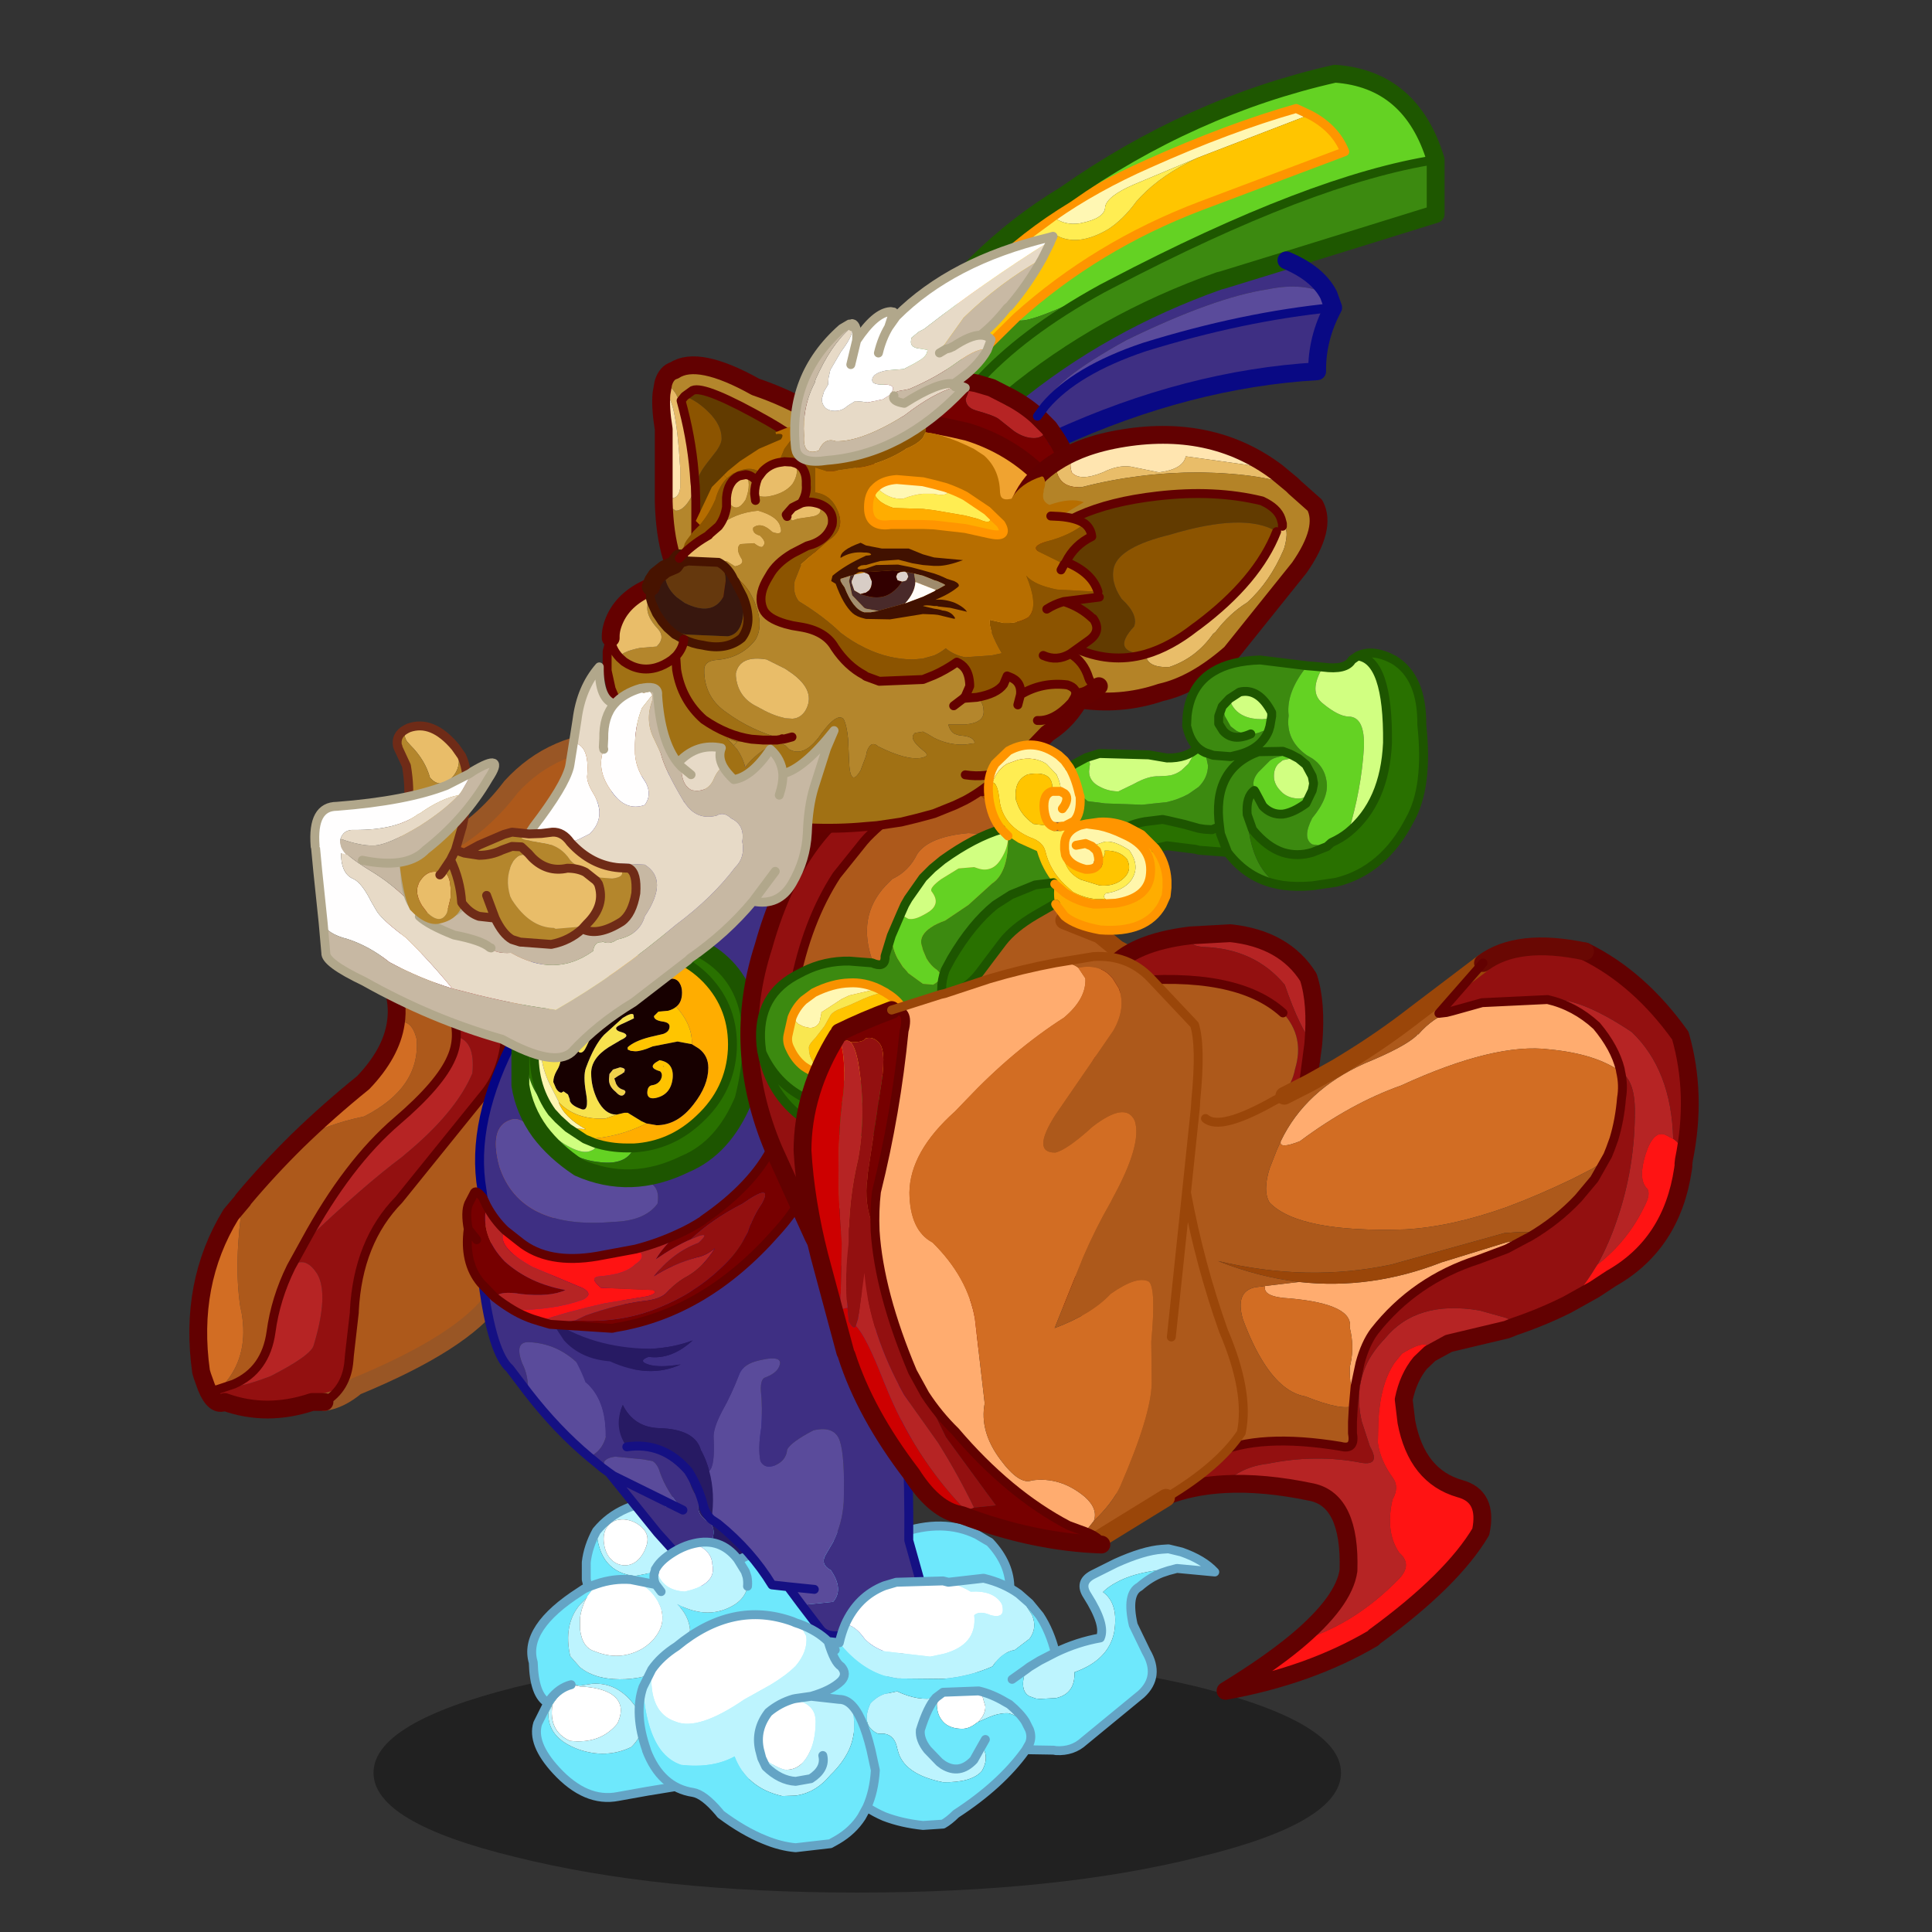 <svg xmlns:ffdec="https://www.free-decompiler.com/flash" xmlns:xlink="http://www.w3.org/1999/xlink" ffdec:objectType="frame" height="90" width="90" xmlns="http://www.w3.org/2000/svg"><rect width="100%" height="100%" fill="#333333" stroke="none"/><use ffdec:characterId="10" height="85.15" transform="translate(6.9 3)" width="73.75" xlink:href="#a"/><defs><g id="a" transform="translate(-6.9 -3)"><use ffdec:characterId="1" height="26.9" transform="translate(17.4 77) scale(.415)" width="108.6" xlink:href="#b"/><use ffdec:characterId="2" height="77.15" transform="translate(8.828 34.06) scale(.415)" width="57.05" xlink:href="#c"/><use ffdec:characterId="3" height="122.55" transform="translate(21.542 35.444) scale(.415)" width="84.95" xlink:href="#d"/><use ffdec:characterId="4" height="67.1" transform="translate(34.49 35.384) scale(.415)" width="52.6" xlink:href="#e"/><use ffdec:characterId="5" height="87.05" transform="translate(50.222 43.056) scale(.415)" width="69.65" xlink:href="#f"/><use ffdec:characterId="6" height="86.2" transform="translate(28.034 3.019) scale(.415)" width="94.6" xlink:href="#g"/><use ffdec:characterId="7" height="44.85" transform="translate(14.451 30.859) scale(.415)" width="59.3" xlink:href="#h"/><use ffdec:characterId="8" height="54.75" transform="translate(35.212 30.205) scale(.415)" width="75.45" xlink:href="#i"/><use ffdec:characterId="9" height="67.5" transform="translate(36.969 44.354) scale(.415)" width="51" xlink:href="#j"/></g><g id="c"><path d="M-3.15-22.75q1.15-1.6 2.8-2.75 4.55-2.3 7.95-6.8 4.8-5.25 12.15-5.25 8.25.1 7.75 8.2Q24.85-9 14.5 6.55q-.4 3.65-2.45 8.15l-.15.2-.1.25Q9.6 19.7 5.7 25.1 2.2 30.05-9.8 35q-1.8 1.5-3.55 1.75 2.5-1.5 2.75-4.65l.05-.6.55-4.8v-.15q.4-7.8 5-12.5L4.65 2.1q2.2-2.7 2.4-7.2v-3.3Q7-16.65 4.8-22.1q-4.05-3.7-7.2-1.2l-.6.55h-.15.15q-1.35 2.1 1.45 10.35 3.1 4.8 3 8.15Q1.4-3 .9-1.9-.35 1.05-5.2 5.2q-5.55 4.75-10.3 13.5l-1.6 2.9q-1.75 3.55-2.25 7.3-.6 4.3-4.2 5.85l-1.8.6q.45-.25.95-.85 2.55-3.15 1.75-7.75l-.15-.7q-.75-4.95.3-11.95v-.05q2.85-3.4 6.1-6.6 3.15-1.85 7.5-2.75Q-2.6 1.5-3-3.95q-.6-2.5-2.35-1.8.35-2.2-.45-4.4-.85-8 2.65-12.6" fill="#ad591b" fill-rule="evenodd" transform="translate(28.5 38.55)"/><path d="m-3-22.75.6-.55q3.15-2.5 7.2 1.2Q7-16.65 7.05-8.4v3.3q-.2 4.5-2.4 7.2L-5 14.05q-4.6 4.7-5 12.5v.15l-.55 4.8-.05.6q-.25 3.15-2.75 4.65h-1.4q-5.1 1.7-9.8 0-1.15.55-2.05-1.65l.9.35.15-.05.2-.05 1.8-.6q.2.6 4.15-.9 4.6-2.35 4.85-3.5 1.7-5.65.4-7.95-1.4-2.2-2.95-.8l1.6-2.9Q-9 12.5-4.65 9.25l.35-.3q5.7-4.7 7.55-9.1.35-3.65-1.8-4.1.1-3.35-3-8.15-2.8-8.25-1.45-10.35" fill="#931010" fill-rule="evenodd" transform="translate(28.5 38.55)"/><path d="M1.45-4.25q2.15.45 1.8 4.1-1.85 4.4-7.55 9.1l-.35.3Q-9 12.5-15.5 18.7q4.75-8.75 10.3-13.5Q-.35 1.05.9-1.9q.5-1.1.55-2.35M-17.1 21.6q1.55-1.4 2.95.8 1.3 2.3-.4 7.95-.25 1.15-4.85 3.5-3.95 1.5-4.15.9 3.6-1.55 4.2-5.85.5-3.75 2.25-7.3" fill="#b62424" fill-rule="evenodd" transform="translate(28.5 38.55)"/><path d="m-26.6 35.1-.45-1.25-.15-.5q-1.4-9.9 3.35-17.65l1.35-1.6q-1.05 7-.3 11.95l.15.7q.8 4.6-1.75 7.75-.5.6-.95.85l-.2.05-.15.05-.9-.35m10.2-27.65Q-12.9 4.05-9 .9q3.15-3.3 3.65-6.65 1.75-.7 2.35 1.8.4 5.45-5.9 8.65-4.35.9-7.5 2.75" fill="#d26d23" fill-rule="evenodd" transform="translate(28.5 38.55)"/><path d="M15.15 75.3q1.75-.25 3.55-1.75 12-4.95 15.5-9.9 3.9-5.4 6.1-9.95l.1-.25.15-.2q2.05-4.5 2.45-8.15Q53.35 29.55 56 9.2q.5-8.1-7.75-8.2Q40.9 1 36.1 6.25q-3.4 4.5-7.95 6.8-1.65 1.15-2.8 2.75" fill="none" stroke="#995625" stroke-linecap="round" stroke-linejoin="round" stroke-width="2"/><path d="M-2.4-23.3q3.15-2.5 7.2 1.2Q7-16.65 7.05-8.4v3.3q-.2 4.5-2.4 7.2L-5 14.05q-4.6 4.7-5 12.5v.15l-.55 4.8-.05.6q-.25 3.15-2.75 4.65m14.8-41q.1-3.35-3-8.15-2.8-8.25-1.45-10.35M-15.5 18.7l-1.6 2.9q-1.75 3.55-2.25 7.3-.6 4.3-4.2 5.85l-1.8.6-.2.05-.15.05-.9-.35m11.1-16.4q4.75-8.75 10.3-13.5Q-.35 1.05.9-1.9q.5-1.1.55-2.35" fill="none" stroke="#620101" stroke-linecap="round" stroke-linejoin="round" transform="translate(28.5 38.55)"/><path d="M25.35 15.8h.15l.6-.55M15.15 75.3h-1.4q-5.1 1.7-9.8 0-1.15.55-2.05-1.65l-.45-1.25-.15-.5Q-.1 62 4.65 54.25L6 52.65v-.05q2.85-3.4 6.1-6.6 3.5-3.4 7.4-6.55 3.15-3.3 3.65-6.65.35-2.2-.45-4.4-.85-8 2.65-12.6" fill="none" stroke="#620101" stroke-linecap="round" stroke-linejoin="round" stroke-width="2"/></g><g id="d"><path d="M-20.8 30.45v.2h-.05l.05-.2" fill="#bdf4fe" fill-rule="evenodd" transform="translate(42.45 61.25)"/><path d="m21.65 91.7-.05.2" fill="none" stroke="#64a4c5" stroke-linecap="round" stroke-linejoin="round" stroke-width="2"/><path d="M-27.4 25.2q1.35-1.65 3.3-2.5 2.85-1.25 6.9-.65l1.15.3.45.35q1.7 1.35 1.15 2.65-1.5 3.7-8.65 4.9-4-.45-4.3-5.05m.85 1.45q.15 1.1.8 1.75.65.65 1.55.65.85 0 1.5-.65t.95-1.7q.3-1.1-.55-1.9-.85-.8-2-.9-1.2-.05-1.85.75-.6.8-.4 2" fill="#bdf4fe" fill-rule="evenodd" transform="translate(42.45 61.25)"/><path d="M-26.55 26.65q-.2-1.2.4-2 .65-.8 1.85-.75 1.15.1 2 .9.85.8.55 1.9-.3 1.05-.95 1.7-.65.65-1.5.65-.9 0-1.55-.65t-.8-1.75" fill="#fff" fill-rule="evenodd" transform="translate(42.45 61.25)"/><path d="m-16.05 22.35.85.35q3.7 1.75 3.8 6.1.25 3.6-9.95 5.1-3.05.3-6.75-1.4l-.45-1.85V28.7q.2-1.75 1.15-3.5.3 4.6 4.3 5.05 7.15-1.2 8.65-4.9.55-1.3-1.15-2.65l-.45-.35" fill="#6ee8fc" fill-rule="evenodd" transform="translate(42.45 61.25)"/><path d="m-16.05 22.35.85.35q3.7 1.75 3.8 6.1.25 3.6-9.95 5.1-3.05.3-6.75-1.4l-.45-1.85V28.7q.2-1.75 1.15-3.5 1.35-1.65 3.3-2.5 2.85-1.25 6.9-.65l1.15.3z" fill="none" stroke="#64a4c5" stroke-linecap="round" stroke-linejoin="round" transform="translate(42.45 61.25)"/><path d="m-35.1 9.65-2.05-2.7q-1.95-1.7-3-9.6l-.4-3.1.35-.4q.75-.9 2 0l.85.8q2.2 1.55 4.35 2.5 1.7.7 3.4 1l1.05.15L-17.6-.15l.65.25q-2.35.55-4.55 3.3l-.15.2q-4.8 9.35-2.2 11.3 1.2.9 2.85 1.15 1.5.6 2.45 1.3 1.2.85 1.55 1.75.05.95.65 1.9.5.45.4 1.45-.1 1 1.15 1.75.55.35.55 1.2-.05.65-.45 1.65l-.25 1.85-.05.4q0 1.35.65 1.85l.4.2-1-.2-.55-.25-1.5-1.6-.4-.4-3.15-3.5-5.45-6.75.5.35 5.2 3 .7.45 1.9.4q-1.85-2.1-2.6-4.3-.25-.85-.8-1.2l-1.1-.2-3.1-.3q-.85.1-1.2.5l-.25.75-.9-.75-.55-.45q1.85-.9 2-3.25v-.9l-.05-.45q0-.4-.3-1.05-.5-1.4-2.05-3.9Q-31.25 4.15-35 4q-1.65-.05-.75 2.35.75 1.45.65 3.3" fill="#3e2f83" fill-rule="evenodd" transform="translate(42.45 61.25)"/><path d="M-16.95.1q2.4.9 4.25 4.15 2.8 5 4.75 13.1l.9 4.15 2.55 5.85q.4.85.3 1.55-.25 1.75-3.65 2l-1.9.25-4.2.2-.4-.2q-.65-.5-.65-1.85l.05-.4.25-1.85q.4-1 .45-1.65 0-.85-.55-1.2-1.25-.75-1.15-1.75.1-1-.4-1.45-.6-.95-.65-1.9-.35-.9-1.55-1.75-.95-.7-2.45-1.3-1.65-.25-2.85-1.15-2.6-1.95 2.2-11.3l.15-.2Q-19.3.65-16.95.1" fill="#271a63" fill-rule="evenodd" transform="translate(42.45 61.25)"/><path d="m-26 18.65-.75-.55.25-.75q.35-.4 1.2-.5l3.1.3 1.1.2q.55.35.8 1.2.75 2.2 2.6 4.3l-1.9-.4-.7-.45-5.2-3-.5-.35m-2.2-1.75q-3.65-3.05-6.9-7.25.1-1.85-.65-3.3-.9-2.4.75-2.35 3.75.15 6.4 3.35 1.55 2.5 2.05 3.9l.35 1.5v.9q-.15 2.35-2 3.25m10.5 5.95L-25.5 19l7.8 3.85" fill="#5a4b9b" fill-rule="evenodd" transform="translate(42.45 61.25)"/><path d="m-35.1 9.65-2.05-2.7q-1.95-1.7-3-9.6l-.4-3.1.35-.4q.75-.9 2 0l.85.8q2.2 1.55 4.35 2.5 1.7.7 3.4 1l1.05.15L-17.6-.15l.65.25q2.4.9 4.25 4.15 2.8 5 4.75 13.1l.9 4.15 2.55 5.85q.4.85.3 1.55-.25 1.75-3.65 2l-1.9.25-4.2.2-1-.2-.55-.25-1.5-1.6-.4-.4-3.15-3.5-5.45-6.75-.75-.55-.9-.75-.55-.45q-3.65-3.05-6.9-7.25m9.1 9 .5.35 7.8 3.85" fill="none" stroke="#151083" stroke-linecap="round" stroke-linejoin="round" transform="translate(42.45 61.25)"/><path d="M-11.5 28.45q2.2-1.05 4.9-1.9l.55-.15.8-.15L-4.2 26l1.35-.15 1.95-.1 2.2.25.85.25 1.7.6.4-.4.5-.2.45-.25 1-.4.45-.15q4.85-1.7 8.65.15l1.1.65.35.2q2.3 2.45 2.25 5.25 1.75 6.75-3.4 8.55-3.1 2.3-8.95-.45l-.1-.05q-1 2.7-2.65 4.85l-1.6 1.85q-3.25 3.2-8.35 4.95l-1 .35-2.65.7-11.95 1.95-3.35.6q-3.6.7-6.95-2.95-2.75-3-2.05-5.25l1.15-2.3q-1.55-.85-1.65-4.55-1.15-3.85 5.25-7.95l.45-.3.55-.25.85-.3-1.05 1.4v.1l-.1.1-.7.7q-1.9 2.25-1.1 5.8l1.1 1.25q1.25 1 3.1 1.25 2.7.35 5.35-.6l.55-.15q2.7-1.45 3.3-4.35l.05-.4q-.15-1.55-1.45-2.85 3.6 1.9 6.55 0 1.15-.8 1.35-2 .05-.5-.05-1.05l-.2-.6-.8-1.3m-18.75 14q-1.15.75-2.1 2.25l-.45.85q-.15 2.85 3.35 4.15 3.15 1.1 5.95-.25 2.2-2.15.4-4.65l-.15-.2q-1.9-2.45-4.65-2.25l-1.35.2-1-.1q-1.35.35-2.35 1.65l-.25.4.25-.4q1-1.3 2.35-1.65m36.8-2.7.1-.15.1-.25-.1.25-.1.15M3.15 28.8q-.1-.65.7-1.95-.8 1.3-.7 1.95" fill="#6ee8fc" fill-rule="evenodd" transform="translate(42.45 61.25)"/><path d="m-23.55 30.65 2.75.55h.05l-.05-.1q-.3-.7-.05-1.35h.05v-.25l.1-.15.1.4q.6 2.1 3.1 2.25 2.95-.65 3.15-2.25.05-.4-.05-.8-.05-1.55-2.05-2.35 2.95-.7 4.85 1.7l.1.15.8 1.3.2.6q.1.55.05 1.05-.2 1.2-1.35 2-2.95 1.9-6.55 0 1.3 1.3 1.45 2.85l-.05.4q-.6 2.9-3.3 4.35l-.55.15q-2.65.95-5.35.6-1.85-.25-3.1-1.25l-1.1-1.25q-.8-3.55 1.1-5.8l.7-.7q-.55 1.05-.7 2.2v1.3q.25 2.05 1.65 2.45 2.8 1.15 5.35-.3.95-.6 1.45-1.3 1.15-1.45.65-3.2-.25-.7-.65-1.25-.9-1.35-2.75-2m-8.8 14.05q-.45 2.95 1.95 4.05 3.45.4 5.35-1.95.6-1.3.25-2.2-.25-.65-.95-1.1-1.2-.75-3.5-.85l-1-.2 1 .1 1.35-.2q2.75-.2 4.65 2.25l.15.2q1.8 2.5-.4 4.65-2.8 1.35-5.95.25-3.5-1.3-3.35-4.15l.45-.85m12.2-12.7-.6-.8.6.8" fill="#bdf4fe" fill-rule="evenodd" transform="translate(42.45 61.25)"/><path d="M-27.4 31.15q1.9-.65 3.85-.5 1.85.65 2.75 2 .4.55.65 1.25.5 1.75-.65 3.2-.5.7-1.45 1.3-2.55 1.45-5.35.3-1.4-.4-1.65-2.45v-1.3q.15-1.15.7-2.2l.1-.1v-.1l1.05-1.4m6.7-1.8q.6-1.05 2.4-2.05.95-.5 1.85-.7 2 .8 2.05 2.35.1.4.05.8-.2 1.6-3.15 2.25-2.5-.15-3.1-2.25l-.1-.4m-9.55 13.1 1 .2q2.3.1 3.5.85.7.45.95 1.1.35.9-.25 2.2-1.9 2.35-5.35 1.95-2.4-1.1-1.95-4.05.95-1.5 2.1-2.25" fill="#fff" fill-rule="evenodd" transform="translate(42.45 61.25)"/><path d="M-11.5 28.45q2.2-1.05 4.9-1.9l.55-.15.8-.15L-4.2 26l1.35-.15 1.95-.1 2.2.25.85.25 1.7.6.4-.4.5-.2.45-.25 1-.4.45-.15q4.85-1.7 8.65.15l1.1.65.35.2q2.3 2.45 2.25 5.25 1.75 6.75-3.4 8.55-3.1 2.3-8.95-.45l-.1-.05q-1 2.7-2.65 4.85l-1.6 1.85q-3.25 3.2-8.35 4.95l-1 .35-2.65.7-11.95 1.95-3.35.6q-3.6.7-6.95-2.95-2.75-3-2.05-5.25l1.15-2.3q-1.55-.85-1.65-4.55-1.15-3.85 5.25-7.95l.45-.3.55-.25.85-.3q1.9-.65 3.85-.5l2.75.55h.05l-.05-.1q-.3-.7-.05-1.35m.05-.25.1-.15q.6-1.05 2.4-2.05.95-.5 1.85-.7 2.95-.7 4.85 1.7l.1.15.8 1.3.2.6q.1.55.05 1.05m-19.8 11.05q-1.35.35-2.35 1.65l-.25.4m36.7-17.65q-.8 1.3-.7 1.95m3.6 10.55-.1.25-.1.15m-27.3-8.55.6.8" fill="none" stroke="#64a4c5" stroke-linecap="round" stroke-linejoin="round" transform="translate(42.45 61.25)"/><path d="m-28.65 8.5-.05-.15q-.7-1.85-2.35-4.55 1.9 2.1 5.15 2.35 4.4 2 7.95.35-2.45.4-3.65 0-1.2-.4.05-.85Q-19 6-16.6 3.8q-2.05.8-4.75.95-6.6-.1-11.25-3.3.75-2.9 8.4-2.15 8.45-.25 14.45-6.4l5.5-6.9q2.05-2.65 4.15-1.55 2.8 1.45 4.35 4.7Q6.45-6.15 6.5 3.9l.05.35q1.2 10.15 1.1 22L9.6 33.2q.3 1.4-.55 1.85l-.8.35Q6 36.35 2.6 36.8h-.2l1.45 1.5-1.85.15-1.55-1.5h-.7q-1.5.1-2.1-.8l-2.1-2.75.55.05h.1l2.95-.3.05-.05q1.15-1.4-.3-3.5-1.2-.65-.6-1.7l.85-1.45q1.05-2.1 1.2-4.5.15-5.15-.45-6.9-.6-1.7-2.95-1.15-2.5 1.3-2.95 2.15-.1 1.25-1.4 1.8-1.15.4-1.6-.5-.3-1.4.1-3.8.15-2.25-.05-4.1-.05-1.2.4-1.45 1.25-.45 1.6-1.15.75-1.5-2.2-.8-1.75.4-2.2 1.5-.9 2.35-1.95 4.2-1.05 2-.95 3.05.15 3.15-.5 3.65-.3-1.15-.85-2.2l-.1-.15v-.05q-.7-2.3-4.7-2.4-2.8-.1-4.05-2.6-1.1 2.5.45 4.7-1.55-.45-2.4-1.2.05-4.1-2.25-6.05M2.4 36.8l-.15.05-1.1.1h-.7.7l1.1-.1.15-.05" fill="#3e2f83" fill-rule="evenodd" transform="translate(42.45 61.25)"/><path d="m-31.05 3.8-1.55-2.35q4.65 3.2 11.25 3.3 2.7-.15 4.75-.95Q-19 6-21.55 5.65q-1.25.45-.05.85 1.2.4 3.65 0-3.55 1.65-7.95-.35-3.25-.25-5.15-2.35m40.1 31.25.55 1.65-1.35.55q-2 .7-4.2 1l-.2.05-1.45-1.5h.2q3.4-.45 5.65-1.4l.8-.35M-14.5 23.9q-.65-.6-.9-1.55-.5-2-1.7-3.9-2.85-3.3-6.9-2.7-1.55-2.2-.45-4.7 1.25 2.5 4.05 2.6 4 .1 4.7 2.4v.05l.1.15q.55 1.05.85 2.2.7 2.55.25 5.45" fill="#271a63" fill-rule="evenodd" transform="translate(42.45 61.25)"/><path d="m-26.4 14.55-.8-1.05-1.2-4.15-.25-.85q2.3 1.95 2.25 6.05M-4.45 33.4l-1.45-1.95-1.8-.2q-2.35-3.85-6.05-6.85l-.75-.5q.45-2.9-.25-5.45.65-.5.5-3.65-.1-1.05.95-3.05 1.05-1.85 1.95-4.2.45-1.1 2.2-1.5 2.95-.7 2.2.8-.35.7-1.6 1.15-.45.25-.4 1.45.2 1.85.05 4.1-.4 2.4-.1 3.8.45.9 1.6.5 1.3-.55 1.4-1.8.45-.85 2.95-2.15 2.35-.55 2.95 1.15.6 1.75.45 6.9-.15 2.4-1.2 4.5l-.85 1.45q-.6 1.05.6 1.7 1.45 2.1.3 3.5l-.05.05-2.95.3h-.1l-.55-.05m1.5-1.65-2.95-.3 2.95.3" fill="#5a4b9b" fill-rule="evenodd" transform="translate(42.45 61.25)"/><path d="M-24.2-.7q8.45-.25 14.45-6.4l5.5-6.9q2.05-2.65 4.15-1.55 2.8 1.45 4.35 4.7Q6.45-6.15 6.5 3.9l.05.35q1.2 10.15 1.1 22L9.6 33.2q.3 1.4-.55 1.85l.55 1.65-1.35.55q-2 .7-4.2 1l-.2.05-1.85.15-1.55-1.5h-.7q-1.5.1-2.1-.8l-2.1-2.75-1.45-1.95-1.8-.2q-2.35-3.85-6.05-6.85l-.75-.5q-.65-.6-.9-1.55-.5-2-1.7-3.9-2.85-3.3-6.9-2.7M.45 36.95h.7l1.1-.1.15-.05h.2q3.4-.45 5.65-1.4l.8-.35m-14.95-3.6 2.95.3" fill="none" stroke="#151083" stroke-linecap="round" stroke-linejoin="round" transform="translate(42.45 61.25)"/><path d="m12.1 30.95 3.95-.45q2.3.55 3.95 1.75l1.5 2.4q.6 1.45-.3 2.65l-1.65 1.25q-1.45.25-2.5 1.85-2.45 1.1-5.55 1.4l-5.15-.05-1.45-.3q-2.8-.9-5.05-3.7.25-1.1.65-2.05 1.05 0 2.2 1.6.85.9 2.2 1.4l5.15.6 1.45-.3q3.85-1 3.5-4.35.6-.55 1.85 0 1.75.45 1.25-1.25-.9-1.55-3.5-1.4-1.2-.7-2.5-1.05m12 7.9.1-.05q2.4-1.15 4.95-1.6.65-1.45-1.45-4.75-1-1.5.6-2.35l2.6-1.3q3.1-1.4 5.15-1.55l.75-.05 1.45.35q2.45.85 3.75 2.25l-4.25-.4-.95.1-.75.05q-3.2.35-5.15 1.45-.85.45-1.45 1.05 1.8 1.3 1.25 4.55-.65 3.1-4.45 4.45.1 2.4-2.05 2.9l-1.85.1-.45-.05-.7-.25q-1.2-.65-.4-3l.4-.3 1.15-.7 1.75-.9m-46.3 3.9 1-2q-.4 4.85 2.7 5.85 2.5 1.05 7.7-2.5l2.95-1.65q1.75-1.05 2.8-2.1 1.4-1.65 1.2-3.35l-.75-1.35q2 .75 3.2 1.95.7 2.35 1.45 2.8.75.85 0 1.65-1.1 1.05-3.35 1.7l3.15.35q.7 0 1.3.55.85 2.75-.2 5.1-.7 1.5-2.1 2.85-1.65 2-3.9 2.3l-1.5.05q-4-.9-5.35-4.45-2.45 1.35-6 .95-1.35-.45-2.3-1.7-1.65-2.25-2-7m37.6 3.9q.85-.8.85-1.75l-.3-1.05-.45-.7q1.5.35 3 1.25l.45.25q1.2 1 1.8 1.95-1.5-.95-2.05-.95-1 0-2.05.45l-1.25.55m.45 2.65.25.45q.5 1.1-.25 2.4-1.15 1.3-4.35 1.25-4.5-.9-5.1-3.65l-.05-.15q-.25-1.45-1.45-1.65h-.7q-2-.9-.85-3.4.7-.75 1.55-1.05l1.45-.3q2.45 1.15 4.35.7-.95 1.05-1.75 3.65-.1 1.05.8 2.2l1.35 1.4.4.3q1.85 1.15 3.45-.55l.9-1.6M-5.3 44.05q-1.55.45-2.8 1.5-1.5 1.95-1 4.2l.25.95.45.25Q-6.7 52-6.1 52q1.55 0 2.45-1.65.85-1.5.85-3.8 0-1.5-1.45-2.15l-1.05-.35.25-.05 1.75-.25-1.75.25-.25.05M-2 50.4q.35 1.5-1.35 2.6l-1.7.3q-1.75-.1-3.35-1.65l-.45-.95.45.95q1.6 1.55 3.35 1.65l1.7-.3q1.7-1.1 1.35-2.6" fill="#bdf4fe" fill-rule="evenodd" transform="translate(42.45 61.25)"/><path d="M-21.2 40.75q1-1.45 2.8-2.6 6.3-5.2 13-2.8l.35.15.45.15.75 1.35q.2 1.7-1.2 3.35-1.05 1.05-2.8 2.1l-2.95 1.65q-5.2 3.55-7.7 2.5-3.1-1-2.7-5.85M.5 35.7q1.4-3.15 4.4-4.35l1.35-.4 5.25-.15.6.15q1.3.35 2.5 1.05 2.6-.15 3.5 1.4.5 1.7-1.25 1.25-1.25-.55-1.85 0Q15.35 38 11.5 39l-1.45.3-5.15-.6q-1.35-.5-2.2-1.4-1.15-1.6-2.2-1.6m15 7.45.45.7.3 1.05q0 .95-.85 1.75l-.05.05h-.05l-.05.05q-.8.65-1.6.65-1.2 0-1.95-.6l-.2-.2q-.7-.75-.7-2l.1-.5.2-.3-.4.1.8-.6 4-.15M-8.85 50.7l-.25-.95q-.5-2.25 1-4.2 1.25-1.05 2.8-1.5l1.05.35q1.45.65 1.45 2.15 0 2.3-.85 3.8Q-4.55 52-6.1 52q-.6 0-2.3-1.05l-.45-.25" fill="#fff" fill-rule="evenodd" transform="translate(42.45 61.25)"/><path d="m20 32.25 1.2 1.05 1.15 1.4q1.15 1.75 1.75 4.15l-1.75.9-1.15.7-.4.3q-.8 2.35.4 3l.7.25.45.05 1.85-.1q2.15-.5 2.05-2.9 3.8-1.35 4.45-4.45.55-3.25-1.25-4.55.6-.6 1.45-1.05 1.95-1.1 5.15-1.45l.75-.05.95-.1-.95.25-.75.25q-1.3.5-2.5 1.55-1.5.8-.7 4.3l1.45 3q1.6 2.75-.55 4.75l-6.45 5.3q-1.25 1.15-3.1 1.05l-.3-.05-3.1-.05-.1.15q-2.75 3.8-7.75 7.05-.75.75-1.45 1.15l-2.25.15q-2.4-.25-4.35-1-1.05-.45-1.95-1.05l-.6 1.1q-1 1.55-2.7 2.55l-.8.45-3.9.45q-1.7-.15-3.5-.9-2.35-.95-4.9-2.85l-.2-.25q-1.7-2-2.9-2.2-3.65-.55-5.25-4.75v-.05q-1.4-4-.4-7 .35 4.75 2 7 .95 1.25 2.3 1.7 3.55.4 6-.95 1.35 3.55 5.35 4.45l1.5-.05q2.25-.3 3.9-2.3 1.4-1.35 2.1-2.85 1.05-2.35.2-5.1-.6-.55-1.3-.55l-3.15-.35q2.25-.65 3.35-1.7.75-.8 0-1.65-.75-.45-1.45-2.8l1.25.15q2.25 2.8 5.05 3.7l1.45.3 5.15.05q3.1-.3 5.55-1.4 1.05-1.6 2.5-1.85l1.65-1.25q.9-1.2.3-2.65l-1.5-2.4M2.95 56.2q.8-1.75.95-4.15l-.5-2.3q-.95-3.9-2.25-5.1 1.3 1.2 2.25 5.1l.5 2.3q-.15 2.4-.95 4.15M-1.4 37.6l.8.95-.8-.95m16.9 5.55-4 .15-.8.6.4-.1-.2.3-.1.5q0 1.25.7 2l.2.2q.75.6 1.95.6.8 0 1.6-.65l.05-.05h.05l.05-.05 1.25-.55q1.05-.45 2.05-.45.55 0 2.05.95-.6-.95-1.8-1.95l-.45-.25q-1.5-.9-3-1.25m-4.8.75q-1.9.45-4.35-.7l-1.45.3q-.85.3-1.55 1.05-1.15 2.5.85 3.4h.7q1.2.2 1.45 1.65l.05.15q.6 2.75 5.1 3.65 3.2.05 4.35-1.25.75-1.3.25-2.4l-.25-.45-.9 1.6q-1.6 1.7-3.45.55l-.4-.3-1.35-1.4q-.9-1.15-.8-2.2.8-2.6 1.75-3.65m5.55 4.7-.4.7.4-.7m4.55 1.15.4-.7q.3-.75 0-1.55l-.45-.9.45.9q.3.8 0 1.55l-.4.7m0-9-1.55 1.1 1.55-1.1" fill="#6ee8fc" fill-rule="evenodd" transform="translate(42.45 61.25)"/><path d="m12.1 30.95 3.95-.45q2.3.55 3.95 1.75l1.2 1.05 1.15 1.4q1.15 1.75 1.75 4.15l.1-.05q2.4-1.15 4.95-1.6.65-1.45-1.45-4.75-1-1.5.6-2.35l2.6-1.3q3.1-1.4 5.15-1.55l.75-.05 1.45.35q2.45.85 3.75 2.25l-4.25-.4-.95.25-.75.25q-1.3.5-2.5 1.55-1.5.8-.7 4.3l1.45 3q1.6 2.75-.55 4.75l-6.45 5.3q-1.25 1.15-3.1 1.05l-.3-.05-3.1-.05-.1.15q-2.75 3.8-7.75 7.05-.75.75-1.45 1.15l-2.25.15q-2.4-.25-4.35-1-1.05-.45-1.95-1.05l-.6 1.1q-1 1.55-2.7 2.55l-.8.45-3.9.45q-1.7-.15-3.5-.9-2.35-.95-4.9-2.85l-.2-.25q-1.7-2-2.9-2.2-3.65-.55-5.25-4.75v-.05q-1.4-4-.4-7l1-2q1-1.45 2.8-2.6 6.3-5.2 13-2.8l.35.15.45.15q2 .75 3.2 1.95l1.25.15q.25-1.1.65-2.05 1.4-3.15 4.4-4.35l1.35-.4 5.25-.15.6.15M-1.4 37.6q.7 2.35 1.45 2.8.75.85 0 1.65-1.1 1.05-3.35 1.7l3.15.35q.7 0 1.3.55 1.3 1.2 2.25 5.1l.5 2.3q-.15 2.4-.95 4.15M-.6 38.55l-.8-.95m16.9 5.55-4 .15-.8.6q-.95 1.05-1.75 3.65-.1 1.05.8 2.2l1.35 1.4.4.3q1.85 1.15 3.45-.55l.9-1.6.4-.7m4.5-2q-.6-.95-1.8-1.95l-.45-.25q-1.5-.9-3-1.25m-20.8.9q-1.55.45-2.8 1.5-1.5 1.95-1 4.2l.25.95.45.95q1.6 1.55 3.35 1.65l1.7-.3q1.7-1.1 1.35-2.6m-3.3-6.35.25-.05 1.75-.25m24.1-3 .4-.3 1.15-.7 1.75-.9m-4.85 3 1.55-1.1m-.05 5.85.45.9q.3.8 0 1.55l-.4.7" fill="none" stroke="#64a4c5" stroke-linecap="round" stroke-linejoin="round" transform="translate(42.45 61.25)"/><path d="m-1.8-57.65 4.7 2.3q2.05 2.25 1.65 5.2-1.55 5.9-7.3 13.3Q-5.95-29-3-22.7q.75 2.25-1.45 5.6l-.2.65-.1.3q-2.4 8-13.95 12.1-11.5 3.4-17.55-.7-3.35-2.95-4-8.3-1.35-7.8 3.75-17.3 1.65-3.55 2.15-6 .4-2.05-.1-3.35.85-5.85 2.8-10.1l1.1-2.1q1.9-5.55 13.05-8.8 7.05-.5 15.7 3.05m-34.7 27.3 1.3-2.25-1.3 2.25m3.65 12.6q-2.3-3.35-3.8-3.3-2.95.55-1.65 5.35 2.35 7.1 12.75 6.2 3.6-.1 5-2.05.5-3-3.25-2.6-5.8-.35-9.05-3.6" fill="#3e2f83" fill-rule="evenodd" transform="translate(42.45 61.25)"/><path d="M-32.85-17.75q3.25 3.25 9.05 3.6 3.75-.4 3.25 2.6-1.4 1.95-5 2.05-10.4.9-12.75-6.2-1.3-4.8 1.65-5.35 1.5-.05 3.8 3.3" fill="#5a4b9b" fill-rule="evenodd" transform="translate(42.45 61.25)"/><path d="m-1.8-57.65 4.7 2.3q2.05 2.25 1.65 5.2-1.55 5.9-7.3 13.3Q-5.95-29-3-22.7q.75 2.25-1.45 5.6l-.2.65-.1.3q-2.4 8-13.95 12.1-11.5 3.4-17.55-.7-3.35-2.95-4-8.3-1.35-7.8 3.75-17.3 1.65-3.55 2.15-6 .4-2.05-.1-3.35.85-5.85 2.8-10.1l1.1-2.1q1.9-5.55 13.05-8.8 7.05-.5 15.7 3.05M-35.2-32.6l-1.3 2.25" fill="none" stroke="#050584" stroke-linecap="round" stroke-linejoin="round" transform="translate(42.45 61.25)"/><path d="m-40.85-7.5-.95-1.2.95 1.2m2 6.45-1.55-1.6q-1.9-2.3-1.4-6.05-.35-1.9.05-2.85l.65-1.25q.25-.3.95.6l.4.85q-.75 3.4 2.05 6.3 2.85 2.5 6.8 3.2-1.65.8-4.95.45-2.35-.4-3 .35m20.6-7.1q1.45-.65 2.75-1.5l.1-.1q5.6-3.85 7.8-8.3 1.4-3.5 3.8-1.75 1.35 1 .65 4.3-.65 3.4-4.05 7.15-7.95 9.05-18 10.7l-.45.1L-32.6 2l2.85-.45q5.1.35 9.4-1.45 3.95-1.6 6.8-4.3 1.85-1.65 2.9-3.7l.25-.45q.55-1.75 1.55-3.2 1.35-2.45-2.15 0-3.5 1.8-5.8 4-1.75.75-3.95 2.25 1-1.65 2.5-2.85" fill="#700" fill-rule="evenodd" transform="translate(42.45 61.25)"/><path d="M-39.75-11.35q.85 1.6 2.1 2.8-1.25 1.7 3.05 4.1l5.7 2.4q1.15.65.05 1.25-3.2 1.2-7.9 1.2-1.1-.65-2.1-1.45.65-.75 3-.35 3.3.35 4.95-.45-3.95-.7-6.8-3.2-2.8-2.9-2.05-6.3M-23-6.45q2.5-.65 4.75-1.7-1.5 1.2-2.5 2.85 2.2-1.5 3.95-2.25l.85-.35q1.3-.45 0 .75-2.85 1.05-5 3.75 2.1-1.35 4.75-2.1 1.1-.2 2.1-1.05-1.35 2.15-3.1 3.15-1.15.6-2.25 1.75-.7.85-2.8 1.05Q-25-.25-28.6 1l-1.15.55-2.85.45-1.2-.35q2.85-1 7.25-2l4.85-.8q1.3-.35.65-.7l-5.85-.25q-1.5-1.25 0-1.3 2.75-.25 3.8-1.3 1.55-1 .1-1.75" fill="#b62424" fill-rule="evenodd" transform="translate(42.45 61.25)"/><path d="m-37.65-8.55 1.65 1.3q3.15 2.55 8.7 1.6l4.3-.8q1.45.75-.1 1.75-1.05 1.05-3.8 1.3-1.5.05 0 1.3l5.85.25q.65.35-.65.7l-4.85.8q-4.4 1-7.25 2-1.6-.45-2.95-1.25 4.7 0 7.9-1.2 1.1-.6-.05-1.25l-5.7-2.4q-4.3-2.4-3.05-4.1" fill="#ff1313" fill-rule="evenodd" transform="translate(42.45 61.25)"/><path d="M-29.75 1.55-28.6 1Q-25-.25-22.25-.6q2.1-.2 2.8-1.05 1.1-1.15 2.25-1.75 1.75-1 3.1-3.15-1 .85-2.1 1.05-2.65.75-4.75 2.1 2.15-2.7 5-3.75 1.3-1.2 0-.75l-.85.35q2.3-2.2 5.8-4 3.5-2.45 2.15 0-1 1.45-1.55 3.2l-.25.45q-1.05 2.05-2.9 3.7-2.85 2.7-6.8 4.3-4.3 1.8-9.4 1.45" fill="#931010" fill-rule="evenodd" transform="translate(42.45 61.25)"/><path d="m-41.8-8.7.95 1.2m2 6.45-1.55-1.6q-1.9-2.3-1.4-6.05-.35-1.9.05-2.85l.65-1.25q.25-.3.95.6l.4.85q.85 1.6 2.1 2.8l1.65 1.3q3.15 2.55 8.7 1.6l4.3-.8q2.5-.65 4.75-1.7 1.45-.65 2.75-1.5l.1-.1q5.6-3.85 7.8-8.3 1.4-3.5 3.8-1.75 1.35 1 .65 4.3-.65 3.4-4.05 7.15-7.95 9.05-18 10.7l-.45.1L-32.6 2l-1.2-.35Q-35.4 1.2-36.75.4q-1.1-.65-2.1-1.45z" fill="none" stroke="#620100" stroke-linecap="round" stroke-linejoin="round" transform="translate(42.45 61.25)"/><path d="m-35.95-28.5.05.45.35 2.95q.6 3.4 3.15 5.9 3.1 2.35 4.4 1.7.65-.2.4-.85 1.7.55 3.65.55h.75q-.85 1.95-3.8 1.6-3.4-.3-6.75-3.4-1.75-2.4-2.2-5.25v-3.65" fill="#64d223" fill-rule="evenodd" transform="translate(42.45 61.25)"/><path d="m-35.9-28.05-.05-.45q.25-3.95 1.9-6.9 2-3.6 4.15-4.45 2.05-.85 4.3-.9l2.65-.2q3.75-.3 7.55.95 7.65 4.3 4.5 16.8-2.25 5.4-6.55 7.2-6.1 3-11.95.4-2.7-1.8-4.35-4 3.35 3.1 6.75 3.4 2.95.35 3.8-1.6 4.2-.25 7.35-3.25 3.45-3.2 3.7-7.8.2-4.65-2.9-7.9-3.1-3.2-7.8-3.2-4.6 0-7.9 3-2.2 2-3.1 4.8l-.25.8-.25 1.9q-.35 4.5 1.95 7.65-2.4-2.3-2.7-4.7-.35-4.6-.8-1.55" fill="#297100" fill-rule="evenodd" transform="translate(42.45 61.25)"/><path d="m-20.7-36.25.3-.15 1.45-.4q.55 0 .85.45.3.45.3 1.1 0 1.1-.65 1.6-.35.3-.9.45l-1.1.1-.5.5q0 .45.9.6.85.1.85.55 0 .6-.7.85l-1.5.35q-1.75.45-2.5 1.15v.25l.35.15.5.05q.7 0 1.95-.55l2.8-.55 1.6.3.8.5q1.05.8 1.05 2.15 0 2-1.65 4.1-1.8 2.35-4.15 2.35l-1.15-.2-.55-.25-1.55-.95h-.35l-.85.2h-.1q-1.25 0-2.1-1.65-.7-1.45-.7-3 0-1.65 1.95-2.9l1.35-.8q.65-.3.65-.5 0-.25-.55-.4-.6-.15-.6-.45 0-.2.95-.6l1.05-.5-.05-.4q-.15-.3-1.2.35l-2.1 1.9q-1.1 1.15-2.05 3.75-.3.85 0 2.65.45 2.4-.6 1.9-1-.35-1.2-.9v-.15l-.2-.55-.5-.35-.25.15q-.35-.05-.6-.5l-.3-.7q0-.6.4-1.3.4-.6.5-1.6l-.05-.3v-.45l-.65-.1-.45-.35.25-.9.4-.05q.45-.1.65-.3l.5-.85.65-.5.6.2q.3.35.3.85 0 .9-.45 1.9l.15.3q.1.15.25.15.35 0 .65-.65l.55-1.15.95-.85q.65-.55.65-1.15l-.2-.55-.15-.6q0-1.45 1.75-1.85l3.3-.6 1-.35m-10.4 4.3v.05l-.1.1-.1.35-.3-.3-.4.2-.4.15-.3-.1-.1-.3.2-.7q.25-.4.6-.4l.35.1.2.15.05.05.3.65m5.55 5.35-.4.5-.05.55v.1q0 .75.75 1.35l.05.05q.55.6.9.25.35-.4-.15-.55-.5-.15-.75-.65l-.2-.6.45-.3.45-.25.1-.1h.1v-.1l.05-.05v-.05q.15-.3-.5-.4l-.8.25m5.15-1q-1.45.75.15 1.2.35.35.05.95-.3.5-.9.6-.6.05-.6.9.05.7.9.55 1.75-.35 1.95-2.25.15-1.75-1.5-2l-.05.05" fill="#170000" fill-rule="evenodd" transform="translate(42.45 61.25)"/><path d="M-23.2-17.8h-.75q-1.95 0-3.65-.55l-1.1-.45q3.6-.1 6.9-1.75l1.15.2q2.35 0 4.15-2.35 1.65-2.1 1.65-4.1 0-1.35-1.05-2.15l-.8-.5q.1-2.1-1.75-4.2.65-.5.65-1.6 0-.65-.3-1.1-.3-.45-.85-.45l-1.45.4-.3.15q-3.7-2.15-8.8.35l-.15.05h-.05l-.05.05h-.05q-2.15.95-3.5 3.25l-.3.85-.25-.45q.9-2.8 3.1-4.8 3.3-3 7.9-3 4.7 0 7.8 3.2 3.1 3.25 2.9 7.9-.25 4.6-3.7 7.8-3.15 3-7.35 3.25" fill="#ffad00" fill-rule="evenodd" transform="translate(42.45 61.25)"/><path d="m-20.7-36.25-1 .35-3.3.6q-1.75.4-1.75 1.85l.15.6.2.55q0 .6-.65 1.15l-.95.85-.55 1.15q-.3.65-.65.65-.15 0-.25-.15l-.15-.3q.45-1 .45-1.9 0-.5-.3-.85l-.6-.2-.65.5-.5.85q-.2.2-.65.3l-.4.05-.25.9.45.35.65.1v.45l.05.3q-.1 1-.5 1.6-.4.7-.4 1.3l.3.7q.25.45.6.5l.25-.15.5.35.2.55v.15q.2.55 1.2.9 1.05.5.6-1.9-.3-1.8 0-2.65.95-2.6 2.05-3.75l2.1-1.9q1.05-.65 1.2-.35l.05.4-1.05.5q-.95.4-.95.6 0 .3.6.45.55.15.55.4 0 .2-.65.5l-1.35.8Q-28-27.85-28-26.2q0 1.55.7 3 .85 1.65 2.1 1.65h.1l-1.3.45q-3.4.15-5.25-1.85V-23l-.95-1.85q-.9-1.8-1.05-3.7v-2.85l.05-.3.3-.85q1.35-2.3 3.5-3.25h.05l.05-.05h.05l.15-.05q5.1-2.5 8.8-.35m-10.4 4.3-.3-.65-.05-.05-.2-.15-.35-.1q-.35 0-.6.4l-.2.7.1.3.3.1.4-.15.4-.2.3.3.1-.35.1-.1v-.05" fill="#f7e24e" fill-rule="evenodd" transform="translate(42.45 61.25)"/><path d="M-32.4-21.8q-2.3-3.15-1.95-7.65l.25-1.9.25-.8.25.45-.05.3v2.85q.15 1.9 1.05 3.7l.95 1.85v.05q.6 1.7 3.05 3.05l-2-.15-1.1-1-.6-.65-.1-.1" fill="#fef6b2" fill-rule="evenodd" transform="translate(42.45 61.25)"/><path d="m-25.1-21.55.85-.2h.35l1.55.95.55.25q-3.3 1.65-6.9 1.75l-1.9-1.25 2 .15q-2.45-1.35-3.05-3.05 1.85 2 5.25 1.85l1.3-.45m8.4-7.9-1.6-.3-2.8.55q-1.25.55-1.95.55l-.5-.05-.35-.15v-.25q.75-.7 2.5-1.15l1.5-.35q.7-.25.7-.85 0-.45-.85-.55-.9-.15-.9-.6l.5-.5 1.1-.1q.55-.15.9-.45 1.85 2.1 1.75 4.2" fill="#ffc500" fill-rule="evenodd" transform="translate(42.45 61.25)"/><path d="m-25.55-26.6.8-.25q.65.1.5.4v.05l-.05.05v.1h-.1l-.1.1-.45.25-.45.3.2.6q.25.5.75.65.5.15.15.55-.35.35-.9-.25l-.05-.05q-.75-.6-.75-1.35v-.1l.05-.55.4-.5" fill="#f0d14b" fill-rule="evenodd" transform="translate(42.45 61.25)"/><path d="m-20.4-27.6.05-.05q1.65.25 1.5 2-.2 1.9-1.95 2.25-.85.15-.9-.55 0-.85.6-.9.6-.1.9-.6.3-.6-.05-.95-1.6-.45-.15-1.2m.5.6h-.05q.25.25.05 0" fill="#fec300" fill-rule="evenodd" transform="translate(42.45 61.25)"/><path d="M-27.6-18.35q.25.65-.4.85-1.3.65-4.4-1.7-2.55-2.5-3.15-5.9l-.35-2.95q.45-3.05.8 1.55.3 2.4 2.7 4.7l.1.1.6.65 1.1 1 1.9 1.25 1.1.45" fill="#d0fe80" fill-rule="evenodd" transform="translate(42.45 61.25)"/><path d="M6.5 32.75v3.65q.45 2.85 2.2 5.25 1.65 2.2 4.35 4 5.85 2.6 11.95-.4 4.3-1.8 6.55-7.2 3.15-12.5-4.5-16.8-3.8-1.25-7.55-.95l-2.65.2q-2.25.05-4.3.9-2.15.85-4.15 4.45-1.65 2.95-1.9 6.9" fill="none" stroke="#1d5500" stroke-linecap="round" stroke-linejoin="round" stroke-width="2"/><path d="M-23.2-17.8h-.75q-1.95 0-3.65-.55l-1.1-.45-1.9-1.25-1.1-1-.6-.65-.1-.1q-2.3-3.15-1.95-7.65l.25-1.9.25-.8q.9-2.8 3.1-4.8 3.3-3 7.9-3 4.7 0 7.8 3.2 3.1 3.25 2.9 7.9-.25 4.6-3.7 7.8-3.15 3-7.35 3.25z" fill="none" stroke="#1d5500" stroke-linecap="round" stroke-linejoin="round" transform="translate(42.45 61.25)"/></g><g id="e"><path d="m.85-30.45.1.05q.85.35 1.25 1.2 1 2.8 1.8 3.55l.55.45.2.15.25.15-5.7-.4q-4.45.4-5.75 2.35-.95 1.95-2.8 2.8l-.35.35q-3.55 3.4-2.05 8.3.6 1.6 1.95 2.2l.1.05q.9.3 2.85-2.45 5.7-9.15 9.9-9.6l6.15-.45q1.7 1.8 1.65 3.55.45 2.3 3.1 4.3L16-12.3q5.9 3.05 8.8 7.4 1.05 7.4-.15 13.15l-1.7 7.45q-4.85 4.7-9.1 8.05-8.6 5.35-20.5 3.2-2.25-.15-3.8-1.65-4.25-4.6-7.75-14.85-3.45-8.75-2.05-18.55 1.4-7.3 4.75-12.45l3.05-3.8.4-.45q3.7-3.8 8.6-5.55l4.3-.1m9.2 14.95 4 1.6-4-1.6" fill="#ad591b" fill-rule="evenodd" transform="translate(26.3 33.55)"/><path d="m5-24.9.1.05q2.75 1.55 4.2 3.1l-6.15.45q-4.2.45-9.9 9.6Q-8.7-8.95-9.6-9.25l-.1-.05q-1.35-.6-1.95-2.2-1.5-4.9 2.05-8.3l.35-.35q1.85-.85 2.8-2.8 1.3-1.95 5.75-2.35l5.7.4" fill="#d26d23" fill-rule="evenodd" transform="translate(26.3 33.55)"/><path d="M13.85 23.75Q.2 34.7-6.7 32.05h-.1q-7.2-4.1-11.3-12l-4.45-9.8Q-27.4-1.2-23.7-12.6q3.5-12.55 11.7-17.35Q-6.6-33.8-2-32l2.85 1.55-4.3.1q-4.9 1.75-8.6 5.55l-.4.45-3.05 3.8q-3.35 5.15-4.75 12.45-1.4 9.8 2.05 18.55 3.5 10.25 7.75 14.85 1.55 1.5 3.8 1.65 11.9 2.15 20.5-3.2" fill="#931010" fill-rule="evenodd" transform="translate(26.3 33.55)"/><path d="m27.15 3.1.1.05q.85.35 1.25 1.2 1 2.8 1.8 3.55l.55.45.2.15.25.15.1.05q2.75 1.55 4.2 3.1 1.7 1.8 1.65 3.55.45 2.3 3.1 4.3l1.95 1.6q5.9 3.05 8.8 7.4 1.05 7.4-.15 13.15l-1.7 7.45q-4.85 4.7-9.1 8.05m.2-37.65-4-1.6" fill="none" stroke="#9a4609" stroke-linecap="round" stroke-linejoin="round" stroke-width="2"/><path d="M40.15 57.3Q26.5 68.25 19.6 65.6m-.1 0q-7.2-4.1-11.3-12l-4.45-9.8Q-1.1 32.35 2.6 20.95 6.1 8.4 14.3 3.6q5.4-3.85 10-2.05l2.85 1.55" fill="none" stroke="#620100" stroke-linecap="round" stroke-linejoin="round" stroke-width="2"/><path d="m.85-30.45-4.3.1q-4.9 1.75-8.6 5.55l-.4.45-3.05 3.8q-3.35 5.15-4.75 12.45-1.4 9.8 2.05 18.55 3.5 10.25 7.75 14.85 1.55 1.5 3.8 1.65 11.9 2.15 20.5-3.2" fill="none" stroke="#620100" stroke-linecap="round" stroke-linejoin="round" transform="translate(26.3 33.55)"/></g><g id="f"><path d="M-11.55-19.15Q-8.8-24.9-2.1-27.9q4.4-1.8 5.8-3.1l.1-.15h.1q1.65-1.9 3.75-2.6l3.4-.95 7.35-.35q3.05.7 5.5 2.95 2.05 2.45 2.65 4.85l.05.3q-2.8-2-7.95-2.5-6.15-.8-16.7 4.05-5.65 2-11.35 6.25-2.4.95-2.15 0m27.6 10.9-2.25 1.2-3.2 1.2Q3.45-3.55-1.05 2.2q-1 1.35-1.6 3.55l-.55 2.6q-.65.65-.6-2.15l.1-.45q.4-1.95-.1-3.95.45-2.65-6.7-3.3-3.15-.15-2.8-1.4l3.8-.45q8.05.9 16-2.2l7.3-2.25 2.25-.45" fill="#ffac6f" fill-rule="evenodd" transform="translate(34.3 43.5)"/><path d="m26.6-26.95-.05-.3q-.6-2.4-2.65-4.85-2.45-2.25-5.5-2.95 3.4-.4 9.45 3.65 4.45 4.25 4.65 12l-.85-.45q-1.35-.6-2.25 2.15-.85 2.75.1 3.8.6.55-.3 2.2-1.85 3.8-5.2 6.4 1.3-2.35 2.2-5.05 2-5.8 2-12.2 0-3.4-1.6-4.4m-44.5 46.3q1.85-1.95 4.9-2.3 5.4-1.1 10.5-.1 2.2.35.95-1.85l-.9-2.75q-.85-3.6.6-6.6.7-1.4 1.95-2.7 3.55-4.4 10.65-3.2L13.8.7q.85.45.9.95l-.9.35-6.5 1.55L5.2 4.7q.15-2.05-3.15 0L1.2 5.75q-1.6 2.4-1.8 6.6l-.05 2.35Q-.4 16.65 1 18.6q.8 1.05 0 2.45-.85 3.65.75 6 1.5 1.3 0 2.9-5.25 5.4-11.6 7.1 5.4-4.5 5.9-8 .25-7.85-4.1-8.8-5.45-1.15-9.85-.9m10-49.4q-1.45-1.6-3.2-6.65-3.35-4.05-9.1-4.25-1.95-.15-1.5-1.3l4.5-.25q6.05.65 8.75 4.95.95 2.9.55 7.5" fill="#b62424" fill-rule="evenodd" transform="translate(34.3 43.5)"/><path d="m7.65-33.75-.6.15-.85.1 4.95-5.65q3.9-2.9 11.45-1.3 6.1 3 10.7 9.45 1.9 6.6.4 13.95l-.05.45q.15-1.95-1.15-2.8-.2-7.75-4.65-12-6.05-4.05-9.45-3.65l-7.35.35-3.4.95M24-5.3l-.35.55Q22.35-2.6 20.6-.8 17.8.6 14.7 1.65q-.05-.5-.9-.95l-3.05-.85Q3.65-1.35.1 3.05q-1.25 1.3-1.95 2.7-1.45 3-.6 6.6l.9 2.75q1.25 2.2-.95 1.85-5.1-1-10.5.1-3.05.35-4.9 2.3-5.35.3-9.25 2.65l-.75-.15q2.75-3.65 8.25-5.6l.7-.35q5-2.3 14.1-.8 1.7.45 1.35-1.45v-1.3l.1-1.8.2-2.2.55-2.6q.6-2.2 1.6-3.55 4.5-5.75 11.65-8.05l3.2-1.2 2.25-1.2.3-.15q3.1-1.8 5.5-4.35l1.8-2.15 1.5-2.65.3-.75.4-1.1q.65-2.15.85-4.6.25-1.45-.1-2.95 1.6 1 1.6 4.4 0 6.4-2 12.2-.9 2.7-2.2 5.05m-55.45-30.3.75-2.8q2.4-3.05 9-3.85-.45 1.15 1.5 1.3 5.75.2 9.1 4.25 1.75 5.05 3.2 6.65l-.55 4.15-2.3 1.2-.55.25q1.05-1.2 1.35-2.8 1.1-3.6-1.35-6.3l-.1-.1q-5.25-4.85-17.95-3.6-1.75.4-2.1 1.65" fill="#931010" fill-rule="evenodd" transform="translate(34.3 43.5)"/><path d="M26.6-26.95q.35 1.5.1 2.95-.2 2.45-.85 4.6l-.4 1.1-.3.75q-.5.75-1.65 1.45l-2.35 1.2q-3.85 1.85-7.35 3.15-6.15 2.2-11.35 2.5-11.95.4-15.25-3-.8-1.3 0-3.85l.8-2.05.45-1q-.25.95 2.15 0 5.7-4.25 11.35-6.25 10.55-4.85 16.7-4.05 5.15.5 7.95 2.5M-3.2 8.35l-.2 2.2q-1.25.6-5.4-1.05-2.55-.45-4.65-3.75Q-14.7 3.8-15.8.85q-.9-3.1 1.35-3.6l1.15-.15q-.35 1.25 2.8 1.4 7.15.65 6.7 3.3.5 2 .1 3.95l-.1.45q-.05 2.8.6 2.15" fill="#d26d23" fill-rule="evenodd" transform="translate(34.3 43.5)"/><path d="M32.5-19.4q1.3.85 1.15 2.8v.25l-.05.35q-1.25 8.4-8.05 12.25l-1.9 1.25L20.6-.8q1.75-1.8 3.05-3.95L24-5.3q3.35-2.6 5.2-6.4.9-1.65.3-2.2-.95-1.05-.1-3.8.9-2.75 2.25-2.15l.85.45M5.2 4.7 4.1 5.75Q2.75 7.4 2.25 9.85l.3 2.5q1.15 6.1 6 7.5 3.2.85 2.35 4.85Q7.7 30.1-1 36.45l-.2.2q-7.15 4.2-16.55 5.9 4.75-2.9 7.9-5.5 6.35-1.7 11.6-7.1 1.5-1.6 0-2.9-1.6-2.35-.75-6 .8-1.4 0-2.45-1.4-1.95-1.65-3.9l.05-2.35q.2-4.2 1.8-6.6l.85-1.05q3.3-2.05 3.15 0" fill="#ff1313" fill-rule="evenodd" transform="translate(34.3 43.5)"/><path d="M7.65-33.75q-2.1.7-3.75 2.6h-.1l-.1.15q-1.4 1.3-5.8 3.1-6.7 3-9.45 8.75l-.45 1-.8 2.05q-.8 2.55 0 3.85 3.3 3.4 15.25 3 5.2-.3 11.35-2.5 3.5-1.3 7.35-3.15l2.35-1.2q1.15-.7 1.65-1.45l-1.5 2.65-1.8 2.15q-2.4 2.55-5.5 4.35 1.25-.8-2.55-.45h-.2L.85-5.3q-9.4 2-19.45-.4 4.55 1.8 9.1 2.35l-3.8.45-1.15.15q-2.25.5-1.35 3.6 1.1 2.95 2.35 4.9 2.1 3.3 4.65 3.75 4.15 1.65 5.4 1.05l-.1 1.8v1.3q.35 1.9-1.35 1.45-9.1-1.5-14.1.8l-.7.35q-5.5 1.95-8.25 5.6-4.4-1.4-5.4-12l-.3-4.1q-.95-13.95-.6-23.9.2-6.2.9-10.85 1.45-3.25 2-6.1l.05-.3q.35-1.25 2.1-1.65 12.6-1.25 17.85 3.5 2.45 2.7 1.35 6.3-.3 1.6-1.35 2.8l.55-.25-.4.45 2.85-1.45 3.05-1.7 1.15-.7q4-2.45 7.6-5.25l7.65-5.8L6.2-33.5l.85-.1.6-.15M-20-21.7q1.65 1.45 7.8-2.05l1.05-.5-1.05.5q-6.15 3.5-7.8 2.05m-2.35 12.65q1 5.3 2.85 10.55 1.15 2.25 1.8 4.25 1.2 3.9.6 6.6l-.05.15q-.35 2.05-1.8 3.4 1.45-1.35 1.8-3.4l.05-.15q.6-2.7-.6-6.6-.65-2-1.8-4.25-1.85-5.25-2.85-10.55" fill="#ad591b" fill-rule="evenodd" transform="translate(34.3 43.5)"/><path d="m16.35-8.4-.3.15-2.25.45-7.3 2.25q-7.95 3.1-16 2.2-4.55-.55-9.1-2.35Q-8.55-3.3.85-5.3L13.6-8.85h.2q3.8-.35 2.55.45" fill="#9a4609" fill-rule="evenodd" transform="translate(34.3 43.5)"/><path d="m67.95 26.9.05-.45q1.5-7.35-.4-13.95Q63 6.05 56.9 3.05m-2 39.65 3.05-1.7 1.9-1.25q6.8-3.85 8.05-12.25l.05-.35M7.15 65.5q3.9-2.35 9.25-2.65 4.4-.25 9.85.9 4.35.95 4.1 8.8-.5 3.5-5.9 8-3.15 2.6-7.9 5.5 9.4-1.7 16.55-5.9m15.9-35q3.1-1.05 5.9-2.45m-15.4 5.5 2.1-1.15 6.5-1.55.9-.35m-15.7 34.8Q42 73.6 45.2 68.2q.85-4-2.35-4.85-4.85-1.4-6-7.5l-.3-2.5q.5-2.45 1.85-4.1l1.1-1.05M5.15 6.45q-1.75.4-2.1 1.65L3 8.4q-.55 2.85-2 6.1M12.6 1.25q-6.6.8-9 3.85l-.75 2.8m23 9.7.55-4.15q.4-4.6-.55-7.5-2.7-4.3-8.75-4.95l-4.5.25" fill="none" stroke="#620101" stroke-linecap="round" stroke-linejoin="round" stroke-width="2"/><path d="m45.45 4.35-7.65 5.8q-3.6 2.8-7.6 5.25l-1.15.7L26 17.8l-2.85 1.45" fill="none" stroke="#9a4609" stroke-linecap="round" stroke-linejoin="round" stroke-width="2"/><path d="M56.9 3.05q-7.55-1.6-11.45 1.3" fill="none" stroke="#690803" stroke-linecap="round" stroke-linejoin="round" stroke-width="2"/><path d="m-11.15-24.25-1.05.5q-6.15 3.5-7.8 2.05m1.05 37.6q1.45-1.35 1.8-3.4l.05-.15q.6-2.7-.6-6.6-.65-2-1.8-4.25-1.85-5.25-2.85-10.55" fill="none" stroke="#9a4609" stroke-linecap="round" stroke-linejoin="round" transform="translate(34.3 43.5)"/><path d="m7.65-33.75-.6.15-.85.1 4.95-5.65m7.25 4.1-7.35.35-3.4.95m18.95 6.8-.05-.3q-.6-2.4-2.65-4.85-2.45-2.25-5.5-2.95m15.25 18.7v-.25M26.6-26.95q.35 1.5.1 2.95-.2 2.45-.85 4.6l-.4 1.1-.3.75-1.5 2.65-1.8 2.15q-2.4 2.55-5.5 4.35l-.3.15-2.25 1.2-3.2 1.2Q3.45-3.55-1.05 2.2q-1 1.35-1.6 3.55l-.55 2.6-.2 2.2-.1 1.8v1.3q.35 1.9-1.35 1.45-9.1-1.5-14.1.8l-.7.35q-5.5 1.95-8.25 5.6l.75.15M-1.2 36.65l.2-.2m-10.3-70q-5.25-4.75-17.85-3.5" fill="none" stroke="#620101" stroke-linecap="round" stroke-linejoin="round" transform="translate(34.3 43.5)"/></g><g id="g"><path d="m20.05-33-.25.1-7.15 3q-3 1.3-3.2 2.5 0 1.3-2.85 1.85-1.75.25-3-.75 4.7-3.3 10.7-5.95 9.05-4.05 16.6-6.2l1.5.7L20.05-33" fill="#fff7b3" fill-rule="evenodd" transform="translate(47.05 43.35)"/><path d="m19.8-32.9.25-.1 12.35-4.75q2.9 1.5 3.95 4.15l-16.2 6.1Q8.45-23.05-.5-15l-4.25 4.2H-9.5l.8-2.5 2.8-4.2q2.8-3.6 6.65-6.7 1.85.6 3.25 0 2.4 1.3 5.8-.7 1.7-1.1 3.15-3.1l.5-.55q2.4-2.5 6.35-4.35" fill="#ffc500" fill-rule="evenodd" transform="translate(47.05 43.35)"/><path d="M19.8-32.9q-3.95 1.85-6.35 4.35l-.5.55q-1.45 2-3.15 3.1-3.4 2-5.8.7-1.4.6-3.25 0l2.85-2.1q1.25 1 3 .75 2.85-.55 2.85-1.85.2-1.2 3.2-2.5l7.15-3" fill="#ffed52" fill-rule="evenodd" transform="translate(47.05 43.35)"/><path d="M.75-24.2q-3.85 3.1-6.65 6.7-.4-1.05 1-3.6 4.4-4.35 9.85-7.65 14.15-9.95 30.3-13.6 8.55.6 11.3 9.65-13.9 2.15-36.45 13.95l-1.05.55Q-.6-13.5-.5-15q8.95-8.05 20.65-12.5l16.2-6.1q-1.05-2.65-3.95-4.15l-1.5-.7q-7.55 2.15-16.6 6.2-6 2.65-10.7 5.95L.75-24.2" fill="#64d223" fill-rule="evenodd" transform="translate(47.05 43.35)"/><path d="M29.8-21.4q3.55 1.5 4.75 3.9-2.75-1.5-6.85-.65-6 .9-15.85 5.7-8.55 4.7-9.15 7.4L1.85-3.9Q.6-5.05-1.15-6q10.25-8.45 23.4-13.1l.4-.1 7.15-2.2m5.25 5.3q-1.85 3.45-1.8 7.15Q18.8-8.1 4-1.35L3.15-2.6l-1.3-1.3.85-1.15q3.4-4 11.1-6.6 11.1-3.45 21.25-4.45" fill="#3e2f83" fill-rule="evenodd" transform="translate(47.05 43.35)"/><path d="m34.55-17.5.5 1.4q-10.15 1-21.25 4.45-7.7 2.6-11.1 6.6.6-2.7 9.15-7.4 9.85-4.8 15.85-5.7 4.1-.85 6.85.65" fill="#5a4b9b" fill-rule="evenodd" transform="translate(47.05 43.35)"/><path d="m-5.9-17.5-2.8 4.2-.8 2.5h4.75L-.5-15q-.1 1.5 9.55-3.2l1.05-.55q22.55-11.8 36.45-13.95v6.1L29.8-21.4l-7.15 2.2-.4.1Q9.1-14.45-1.15-6L-3.3-7.1-5-7.6l-.55-.1q-6.35-1.45-9.75 1.45 4.05-8.5 10.4-14.85-1.4 2.55-1 3.6m.9 9.9Q.05-13.25 9.05-18.2.05-13.25-5-7.6" fill="#3c8a10" fill-rule="evenodd" transform="translate(47.05 43.35)"/><path d="m-5-7.6 1.7.5L-1.15-6q1.75.95 3 2.1l1.3 1.3-.3.45q-.5.7-1.4.7-1.1 0-2.25-.8L-2.5-3.6q-.55-.4-2.55-.95-1.15-.35-1.15-1.3L-5.75-7l.75-.6" fill="#b62424" fill-rule="evenodd" transform="translate(47.05 43.35)"/><path d="M4-1.35q.9 1.4 1.25 3l.2 2.6Q5 7.4 3.3 6 1.25 3.45-1.55 1.65-2.85.8-4.35.1q-8.2-3.05-12.25-2.45-1.35-.6-.25-2.2l1.4-1.6.15-.1q3.4-2.9 9.75-1.45l-.2.7-.45 1.15q0 .95 1.15 1.3 2 .55 2.55.95l1.7 1.35q1.15.8 2.25.8.9 0 1.4-.7l.3-.45L4-1.35" fill="#700" fill-rule="evenodd" transform="translate(47.05 43.35)"/><path d="M.75-24.2q-3.85 3.1-6.65 6.7l-2.8 4.2-.8 2.5h4.75L-.5-15q8.95-8.05 20.65-12.5l16.2-6.1q-1.05-2.65-3.95-4.15l-1.5-.7q-7.55 2.15-16.6 6.2-6 2.65-10.7 5.95L.75-24.2" fill="none" stroke="#fe9500" stroke-linecap="round" stroke-linejoin="round" transform="translate(47.05 43.35)"/><path d="M42.15 22.25q4.4-4.35 9.85-7.65Q66.15 4.65 82.3 1q8.55.6 11.3 9.65v6.1l-16.75 5.2-7.15 2.2-.4.1q-13.15 4.65-23.4 13.1m-14.15-.25q4.05-8.5 10.4-14.85" fill="none" stroke="#1e5700" stroke-linecap="round" stroke-linejoin="round" stroke-width="2"/><path d="M76.85 21.95q3.55 1.5 4.75 3.9l.5 1.4q-1.85 3.45-1.8 7.15-14.45.85-29.25 7.6" fill="none" stroke="#090984" stroke-linecap="round" stroke-linejoin="round" stroke-width="2"/><path d="M46.55-32.7q-13.9 2.15-36.45 13.95l-1.05.55Q.05-13.25-5-7.6" fill="none" stroke="#1e5700" stroke-linecap="round" stroke-linejoin="round" transform="translate(47.05 43.35)"/><path d="M51.05 42q.9 1.4 1.25 3l.2 2.6q-.45 3.15-2.15 1.75Q48.3 46.8 45.5 45q-1.3-.85-2.8-1.55Q34.5 40.4 30.45 41q-1.35-.6-.25-2.2l1.4-1.6.15-.1q3.4-2.9 9.75-1.45l.55.1 1.7.5 2.15 1.1q1.75.95 3 2.1l1.3 1.3.85 1.25" fill="none" stroke="#610100" stroke-linecap="round" stroke-linejoin="round" stroke-width="2"/><path d="M2.7-5.05 1.85-3.9m33.2-12.2q-10.15 1-21.25 4.45-7.7 2.6-11.1 6.6" fill="none" stroke="#090984" stroke-linecap="round" stroke-linejoin="round" transform="translate(47.05 43.35)"/><path d="M-34.1 2.45q4.3-4.8 13-5.9l.35-.05 4.25-.1q3.95-.1 10.5 1.45 4.35 1.35 7.6 4.3 1.5 1.4 3.05 3.35Q8.8 13.4 7.4 24.1l-44-15.5q.95-3.8 2.45-6l.05-.15" fill="#f0a330" fill-rule="evenodd" transform="translate(47.05 43.35)"/><path d="M12.95 45.8q4.3-4.8 13-5.9l.35-.05 4.25-.1q3.95-.1 10.5 1.45 4.35 1.35 7.6 4.3 1.5 1.4 3.05 3.35 4.15 7.9 2.75 18.6m-44-15.5q.95-3.8 2.45-6" fill="none" stroke="#640100" stroke-linecap="round" stroke-linejoin="round" stroke-width="2"/><path d="m-37.75-6.15.9-.65q1.35-.6 8.55 3.5 7.1 4.1 9.55 9.05-.8 1.35-2.1 2.8l-5.25 3.75q-3.4 2.5-6.35 3.3-3.5-.75-4.05-4.05V5.6l-.05-1.65q.25-1.2 1.2-2.45l1.2-1.55q.55-.8.55-1.35 0-1.55-1.5-3-1.25-1.25-2.65-1.75" fill="#623b00" fill-rule="evenodd" transform="translate(47.05 43.35)"/><path d="m-37.9-4.7-.85-1.75q-.7-1.05-1.4-1.15.35-1.2 1.25-1.45 2.65-1.75 9.1 1.85 7.2 2.45 12.1 7.25.75 2.6-1.05 5.7Q-21.2.8-28.3-3.3q-7.2-4.1-8.55-3.5l-.9.65-.4.5.25.95m-2.2 10.4.15.2 1.2.8q.75 0 1.45-1.05.7-1 .7-2.15l.05.45.05 1.65v5.95q.55 3.3 4.05 4.05l-4.65.1q-2.8-2.8-3-10" fill="#b4862c" fill-rule="evenodd" transform="translate(47.05 43.35)"/><path d="M-40.15-7.6q.7.1 1.4 1.15l.85 1.75q1.05 4.05 1.3 8.2 0 1.15-.7 2.15-.7 1.05-1.45 1.05l-1.2-.8-.15-.2v-.75l.85.35q.85 0 1-1.15V1.9q-.5-8.4-1.85-8.4l-.25.05.2-1.15" fill="#e7ba67" fill-rule="evenodd" transform="translate(47.05 43.35)"/><path d="m-37.9-4.7-.25-.95.4-.5q1.4.5 2.65 1.75 1.5 1.45 1.5 3 0 .55-.55 1.35l-1.2 1.55q-.95 1.25-1.2 2.45l-.05-.45q-.25-4.15-1.3-8.2" fill="#8c5400" fill-rule="evenodd" transform="translate(47.05 43.35)"/><path d="m-40.35-6.45.25-.05q1.35 0 1.85 8.4v2.25q-.15 1.15-1 1.15l-.85-.35v-7.4q-.4-2.45-.25-4" fill="#ffe5b0" fill-rule="evenodd" transform="translate(47.05 43.35)"/><path d="m-37.9-4.7-.25-.95.4-.5.9-.65q1.35-.6 8.55 3.5 7.1 4.1 9.55 9.05M-36.6 3.5q-.25-4.15-1.3-8.2m1.35 8.65.05 1.65v5.95q.55 3.3 4.05 4.05m-4.1-11.65.05 1.65m-.1-2.1.05.45" fill="none" stroke="#620101" stroke-linecap="round" stroke-linejoin="round" transform="translate(47.05 43.35)"/><path d="M28.3 49.1q1.8-3.1 1.05-5.7-4.9-4.8-12.1-7.25-6.45-3.6-9.1-1.85-.9.25-1.25 1.45l-.2 1.15q-.15 1.55.25 4v8.15q.2 7.2 3 10l4.65-.1q2.95-.8 6.35-3.3l5.25-3.75q1.3-1.45 2.1-2.8z" fill="none" stroke="#620101" stroke-linecap="round" stroke-linejoin="round" stroke-width="2"/><path d="m28.7 2.35-3.35-.8L18.5.6q-.3 1.45-3 1.8l-3.2-.65q-1.4-.2-3.1.65-2.6 1.05-3.5 0-.5-1.6.8-2.5 1.95-.8 4.45-1.25Q21.3-3.2 28.7 2.35" fill="#ffe5b0" fill-rule="evenodd" transform="translate(47.05 43.35)"/><path d="m29.2 7.6.15.55v.3q.8.15.25 2.3l-.1.3Q27.95 14.7 25.4 17q-2 1.25-3.55 3.3l-.3.25q-1.9 2.7-4.9 3.7-2.55.1-2.65-1.45 2.75-.8 5.55-3l.35-.25q6.65-5 8.8-10.5l.5-1.45m1.55-3.5q-3.15-1.55-10.7-1.7-6.8 0-13.2 1.65-2.95.2-2.95-2.8Q5.05.5 6.5-.1q-1.3.9-.8 2.5.9 1.05 3.5 0 1.7-.85 3.1-.65l3.2.65q2.7-.35 3-1.8l6.85.95 3.35.8 1.75 1.45.3.3" fill="#e9bd69" fill-rule="evenodd" transform="translate(47.05 43.35)"/><path d="M29.35 8.45v-.3l-.15-.55q-.4-1.2-2.15-2-5.3-1.3-11.75-.55-10.5 1.2-14.25 6.4-1.45 2.4-1.2 4.8-.6-2.65-.85-5.85.05-6.1 4.9-9.15 0 3 2.95 2.8 6.4-1.65 13.2-1.65 7.55.15 10.7 1.7l2.25 2q1.35 2.55-1.75 7l-7.7 9.6q-4.05 3.55-7.85 4.4-4.55 1.55-9.45.75-4.15-3-5.95-9.65 1.2 2.1 5.6 3.85 4.05 1.9 8.1.75.1 1.55 2.65 1.45 3-1 4.9-3.7l.3-.25q1.55-2.05 3.55-3.3 2.55-2.3 4.1-5.95l.1-.3q.55-2.15-.25-2.3" fill="#b48327" fill-rule="evenodd" transform="translate(47.05 43.35)"/><path d="M14 22.8q-4.05 1.15-8.1-.75Q1.5 20.3.3 18.2l-.45-1.95q-.25-2.4 1.2-4.8 3.75-5.2 14.25-6.4 6.45-.75 11.75.55 1.75.8 2.15 2l-.5 1.45q-3.55-2.2-12 .35-5.55 1.35-6.25 3.6-.45 1.7.85 3.6 1.9 1.75 1.4 3.1-2.75 2.95 1.3 3.1" fill="#623b00" fill-rule="evenodd" transform="translate(47.05 43.35)"/><path d="M28.7 9.05q-2.15 5.5-8.8 10.5l-.35.25q-2.8 2.2-5.55 3-4.05-.15-1.3-3.1.5-1.35-1.4-3.1-1.3-1.9-.85-3.6.7-2.25 6.25-3.6 8.45-2.55 12-.35" fill="#8c5400" fill-rule="evenodd" transform="translate(47.05 43.35)"/><path d="m29.2 7.6.15.55v.3M14 22.8q-4.05 1.15-8.1-.75Q1.5 20.3.3 18.2m-.45-1.95q-.25-2.4 1.2-4.8 3.75-5.2 14.25-6.4 6.45-.75 11.75.55 1.75.8 2.15 2m-.5 1.45q-2.15 5.5-8.8 10.5l-.35.25q-2.8 2.2-5.55 3" fill="none" stroke="#620101" stroke-linecap="round" stroke-linejoin="round" transform="translate(47.05 43.35)"/><path d="M47.35 61.55q1.8 6.65 5.95 9.65 4.9.8 9.45-.75 3.8-.85 7.85-4.4l7.7-9.6q3.1-4.45 1.75-7l-2.25-2-.3-.3-1.75-1.45Q68.35 40.15 58 42q-2.5.45-4.45 1.25-1.45.6-2.6 1.35-4.85 3.05-4.9 9.15.25 3.2.85 5.85l.45 1.95z" fill="none" stroke="#620101" stroke-linecap="round" stroke-linejoin="round" stroke-width="2"/><path d="m-10.7-2.1-.3.6q-.55.7-1.9 1.25l-.05.05q-2 1.3-4.65 1.95l-3.45.5h-.8l-1.25-.4v2.8q1.9.25 2.6 2.25l.1.3q.5 1.75-1.25 2.85l-3 2.65-.75 1.9q-.25 1.35.45 2.25l.15.1q2.7 1.65 4.55 3.45 1.3 1 2.65 1.65l.2.1q2.6 1.25 5.35 1.25l1.05-.1 1.25-.35q.7-.3 1.3-.8 1 .8 2.2 1l2.95-.2 1.15-.25q-1.5-2.55-1.35-3.75l1.55.35h.65q1.15-.05 2.15-.65l.2-.25Q1.9 17.15.6 14q.9 1.05 3.45 1.55l4.6.25.15.6-4 .5q1.9.6 3.25 1.9h.05q1 1.4-.45 2.45l-2.1 1.5q1.5.9 2.05 2.7l.1.25q.35.6 1.05.7-1 1.05-2 1.2h-.7q.4-.95-.85-1.35-2.85-.35-5.25 1.1.15-1.5-1.25-2l-.25-.1-.4.95q-.75 1.05-3 1.45l-1.3.1-.25.05.25-.25.5-1.15v-.15q-.05-1.15-.5-1.8-.35-.5-.95-.75-1.3.9-2.55 1.45l-1.25.5-4.9.2-1.5-.55-.2-.15q-1.9-1-3.3-3.1-1.05-1.85-3.85-2.3l-.9-.15-.8-.2q-2.05-.6-2.5-1.65-.6-1.4.35-3.15l.2-.35.15-.25q.75-1.4 2.6-2.5l1.65-.85q2.2-.55 2.8-2.35.3-1.75-1.55-2.4l-.2-.05q-.9-.25-1.7 0 .65-1 .55-2.05.05-.95-.25-1.55-.35-.75-1.2-.95l-.1-.05-.9-.05-.65.1.65-1.55.9-1.2.25-.25 1.25-.8 2.6-1.1v-.05l.3-.1.2-.05.75-.2 2.7-.25 3.95.5 2.85.7q.2.5.1.95M5.05 12.45l-.2.25L2 11.3q-.95-.6.9-1.15 2.55-.65 4.25-2 .7.55.8 1.45-1.95.95-2.9 2.85M-33 3.05l.65-.5.65-.3q1.25-.5 2.2 0l.35.25-.4.55-.15.3q-.55-.65-1.2-.7l-.75.15q-1.25.6-1.4 2.45V6.3q-.2 1.25-.9 2.15l-1.1.95v.05l-.25.15q-1.8 1.05-3.05 2.45l.55-1.45.05-.2.2-.35.75-1 .75-.75q1-1.15 1.75-2.85.4-1.5 1.3-2.4m35.5 19.9q1.55.7 3.05-.2-1.5.9-3.05.2m.4-5.2q.85-.55 1.9-.85-1.05.3-1.9.85" fill="#8c5400" fill-rule="evenodd" transform="translate(47.05 43.35)"/><path d="m-10.7-2.1.95.15q1.8.45 3.5 1.25l.95.45 1.15.75q1.75 1.55 1.8 4.15l.05.3q.15.6 1 .45l.25-.05q.95-1.7 3.4-2.5l.15.05q.4.6.05 1.45v.2q-.3 1.1.65 1.5 2.4-.85 3.85-.3l-2.7 1.6-1-.05 1 .05q1.85.15 2.8.8-1.7 1.35-4.25 2-1.85.55-.9 1.15l2.85 1.4.2-.25q2.95 1.2 3.6 3.35l-4.6-.25Q1.5 15.05.6 14q1.3 3.15.45 4.4l-.2.25q-1 .6-2.15.65h-.65l-1.55-.35q-.15 1.2 1.35 3.75l-1.15.25-2.95.2q-1.2-.2-2.2-1-.6.5-1.3.8l-1.25.35-1.05.1q-2.75 0-5.35-1.25l-.2-.1q-1.35-.65-2.65-1.65-1.85-1.8-4.55-3.45l-.15-.1q-.7-.9-.45-2.25l.75-1.9 3-2.65q1.75-1.1 1.25-2.85l-.1-.3q-.7-2-2.6-2.25v-2.8l1.25.4h.8l3.45-.5q2.65-.65 4.65-1.95l.05-.05Q-11.55-.8-11-1.5l.3-.6M4.5 13.35l.35-.65-.35.65M-33.35 2.7l.45-.45 1.35-1.1 2.15-1.4 2.45-1.05q.55-.75-.55-.6l-.05-.2 1-.4.9-.3 4.1-.95v.15l-2.6 1.1-1.25.8-.25.25-.9 1.2-.65 1.55q-1 .2-1.75.95l-.2.25-.35-.25q-.95-.5-2.2 0l-.65.3-.65.5-.35-.35" fill="#b76e00" fill-rule="evenodd" transform="translate(47.05 43.35)"/><path d="M-30.9 2.65q.65.05 1.2.7l.15-.3q-.35.9-.35 1.75.7.5 1.8.25 1.65-.35 2.45-1.35l.15-.25q.35-.65.35-1.2 0-.55-.4-.95.85.2 1.2.95.3.6.25 1.55.1 1.05-.55 2.05l-1 .5-.7.8.1.2.6.45.6-.2 1.35-.2q1.75-.2.95-1.5 1.85.65 1.55 2.4-.6 1.8-2.8 2.35l-1.65.85q-1.85 1.1-2.6 2.5l-.15.25-.2.35q-.95 1.75-.35 3.15.45 1.05 2.5 1.65l.8.2.9.15q2.8.45 3.85 2.3 1.4 2.1 3.3 3.1l.2.15 1.5.55 4.9-.2 1.25-.5q1.25-.55 2.55-1.45.6.25.95.75.45.65.5 1.8v.15l-.5 1.15-.25.25.25-.05 1.3-.1q.7.5.75 1.4.2 1.45-2.05 1.65h-1.9q.15.7.7 1.05l.45.15.75.1q1.05.2 1.05.8l-1.05.15q-1.8.1-3.5-.75l-.75-.45-.5-.25-.9.15-.1.1q-.55.6.95 1.8l.05.05q.85.6 0 .8l-.2.05q-1.65.3-4.85-1.3l-.1-.1q-.75-.5-1.15.7l-.1.5-.6 1.6q-1.2 2.05-1.3-1.15l-.1-2.35q-.15-1.55-.5-2.25-.8-.9-2.95 2.25h-.05v.05l-.05.05q-1.4 1.65-2.7 1.2l-.35-.15-.45-.45-.5-.25-.45-.1v-.25l.6-.1h.1l-.1-.05q-3.45-.9-6.25-2.95-2.35-1.6-2.5-4.4v-.2q-.1-1.2 1.4-1.3 2.7-.2 4.3-2.2 1.05-1.6-.05-4.3l-.05-.1q-.6-1.4-1.55-2.25-.4-.35-.95-.6-.6-1.05-1.5-1.5l.9-.15.95.6q1.2-.25.65-1-.6-1.05-.05-1.5l1.55-.1q.9.7 1.05.25.35-.4-.4-1.1-.9-.25-.75-.9.9-.7 2.15.5 1.25.45.9-.55-.25-1.2-2.5-1.85-2.65.25-4.45 1.75.7-.9.9-2.15V5.25l.45.75q.8.9 1.7-.55.7-1.9 0-2.8M-41.6 16.5l.15.55.55 1.2.6.9.6.7.85.75.2.1.8.45q-.05.9-.8 1.8l-.1.1-.45.4q-.85.6-1.7.85-1.9.55-3.65-.65l-.5-.45q.1-.65 2.3-1.1l1.85-.15.05-.05q1-1 0-2.05l-.05-.05q-1.65-1.85-.7-3.3m11.8-10.95-.1-.75.1.75m4.1 26.55-.75.2-.25.05.25-.05.75-.2m18.15-3.5 1.05-.8-1.05.8m-24.7 4.45-.75-.8 1.15.4-.4.4m.25-8.1v.3q.2 2.4 2.4 3.45 1.65.95 2.8 1.2l.35.1.8.05q.9-.05 1.45-.9Q-22.95 27-25.65 25q-.35-.25-.8-.55l-.5-.25-1.6-.8q-3-.5-3.45 1.55" fill="#b4862c" fill-rule="evenodd" transform="translate(47.05 43.35)"/><path d="m-29.15 2.5.2-.25q.75-.75 1.75-.95l.65-.1.9.05.1.05q.4.4.4.95 0 .55-.35 1.2l-.15.25q-.8 1-2.45 1.35-1.1.25-1.8-.25 0-.85.35-1.75l.4-.55m-3.9 2.75q.15-1.85 1.4-2.45l.75-.15q.7.9 0 2.8-.9 1.45-1.7.55l-.45-.75m8.4.6q.8-.25 1.7 0l.2.05q.8 1.3-.95 1.5l-1.35.2-.6.2-.6-.45-.1-.2.7-.8 1-.5m-13.7 6.2q1.25-1.4 3.05-2.45l.25-.15V9.4l1.1-.95q1.8-1.5 4.45-1.75 2.25.65 2.5 1.85.35 1-.9.55-1.25-1.2-2.15-.5-.15.65.75.9.75.7.4 1.1-.15.45-1.05-.25l-1.55.1q-.55.45.05 1.5.55.75-.65 1l-.95-.6-.9.15H-34l-3.35-.15-1.3.35-.25.1.25-.35.3-.4m-3.2 3.2-.05 1.25q-.95 1.45.7 3.3l.05.05q1 1.05 0 2.05l-.05.05-1.85.15q-2.2.45-2.3 1.1-.95-1-1-2.2v-.2q0-.95.55-2.1 1.1-2.25 3.95-3.45m9.55 9.7q.45-2.05 3.45-1.55l1.6.8.5.25q.45.3.8.55 2.7 2 1.45 4.15-.55.85-1.45.9l-.8-.05-.35-.1q-1.15-.25-2.8-1.2-2.2-1.05-2.4-3.45v-.3" fill="#e9bd69" fill-rule="evenodd" transform="translate(47.05 43.35)"/><path d="m-33.35 2.7.35.35q-.9.9-1.3 2.4-.75 1.7-1.75 2.85l-.45-.45 1.8-3.8 1.35-1.35" fill="#b56d00" fill-rule="evenodd" transform="translate(47.05 43.35)"/><path d="M-39.95 13.25V14l.1.6q.3 1 1.2 1.8l.9.65q3.1 1.55 4.35-.7l.25-1.75-.05-.6q-.15-.95-.8-1.5h.05q.9.45 1.5 1.5l.25.5.1.1.15.3.1.2.65 1.25q.4 4.1-1.7 4.45l-4.75-.2-.85-.25-.15-.05-1.05-.45-.6-.7-.6-.9-.55-1.2-.15-.55.05-1.25.25-.65.4-.6.95-.75" fill="#38170e" fill-rule="evenodd" transform="translate(47.05 43.35)"/><path d="M-34 12.5q.65.55.8 1.5l.05.6-.25 1.75q-1.25 2.25-4.35.7l-.9-.65q-.9-.8-1.2-1.8l-.1-.6v-.75l1.05-.45.25-.1 1.3-.35 3.35.15" fill="#65380d" fill-rule="evenodd" transform="translate(47.05 43.35)"/><path d="m-31.2 16.35-.65-1.25-.1-.2-.15-.3-.1-.1-.25-.5q.55.25.95.6.95.85 1.55 2.25l.05.1q1.1 2.7.05 4.3-1.6 2-4.3 2.2-1.5.1-1.4 1.3v.2q.15 2.8 2.5 4.4 2.8 2.05 6.25 2.95v.05l-.6.1h-1.5l-1.35-.1q-2.75-.4-5.35-2.2-2.5-2.2-3.05-5.6l-.1-1.5.1-.1q.75-.9.8-1.8 1 .5 2.15.65 2.65.6 4.35-.8 1.35-1.75.15-4.65" fill="#a07014" fill-rule="evenodd" transform="translate(47.05 43.35)"/><path d="m-39.7 19.85 1.05.45.15.05-.15.35-.2-.1-.85-.75m2.05.75 4.75.2q2.1-.35 1.7-4.45 1.2 2.9-.15 4.65-1.7 1.4-4.35.8-1.15-.15-2.15-.65l.2-.55" fill="#7c4802" fill-rule="evenodd" transform="translate(47.05 43.35)"/><path d="m-38.5 20.35.85.25-.2.55-.8-.45.15-.35" fill="#774301" fill-rule="evenodd" transform="translate(47.05 43.35)"/><path d="M-4.95 27.65q2.25-.4 3-1.45l.4-.95.25.1q1.4.5 1.25 2 2.4-1.45 5.25-1.1 1.25.4.85 1.35h.7q-1.35 2.55-3.6 4l-.2.15L1.75 33l-.9 1.1q-.85.95-2.15 1.55l-.6.25h-.05q-1.8 1.95-4.3 3.3l-1.15.55-2.35.95-1.85.5-1.85.45-2.7.4-1.25.1q-3.05.3-6.5.15h-1.75l-.8-.1-.9-.15-1.55-.4-1.2-.45-1.75-.7-1.05-.5-.4-.25-.7-.35q-2.3-1.1-4.65-3.15l-2.25-2.2-2.6-3.05q-1.3-1.35-2.5-4.3l-.45-2.05V22.5l.4-1.5q.05 1.2 1 2.2l.5.45q1.75 1.2 3.65.65.85-.25 1.7-.85l.45-.4.1 1.5q.55 3.4 3.05 5.6 2.6 1.8 5.35 2.2l1.35.1-2.95.2-1.15-.4.75.8.4.45q.65.95.9 2 1.15-1.6 3.55-2.8l.45.1.5.25.45.45.35.15q1.3.45 2.7-1.2l.05-.05.05-.05q2.15-3.15 2.95-2.25.35.7.5 2.25l.1 2.35q.1 3.2 1.3 1.15l.6-1.6.1-.5q.4-1.2 1.15-.7l.1.1q3.2 1.6 4.85 1.3l.2-.05q.85-.2 0-.8l-.05-.05q-1.5-1.2-.95-1.8l.1-.1.9-.15.5.25.75.45q1.7.85 3.5.75l1.05-.15q0-.6-1.05-.8l-.75-.1-.45-.15q-.55-.35-.7-1.05h1.9q2.25-.2 2.05-1.65-.05-.9-.75-1.4m-1.3 8.7q2.25.35 4.3-.45-2.05.8-4.3.45m8.1-6.1q1.9.1 3.85-2.05l.35-.6-.35.6q-1.95 2.15-3.85 2.05m-2.2-1.75.3-1.15-.3 1.15" fill="#a17114" fill-rule="evenodd" transform="translate(47.05 43.35)"/><path d="M-27.4 32.7q-2.4 1.2-3.55 2.8-.25-1.05-.9-2l-.4-.45.4-.4 2.95-.2h1.5v.25" fill="#b2842b" fill-rule="evenodd" transform="translate(47.05 43.35)"/><path d="M53.8 70.95q1-.15 2-1.2m-2 1.2q-1.35 2.55-3.6 4l-.2.15-1.2 1.25-.9 1.1q-.85.95-2.15 1.55l-.6.25h-.05M1 64.35v-.2q0-.95.55-2.1 1.1-2.25 3.95-3.45" fill="none" stroke="#640100" stroke-linecap="round" stroke-linejoin="round" stroke-width="2"/><path d="m7.1 56.6-.95.75-.4.6-.25.65m2.65-2.45-1.05.45m1.05-.45.25-.35.3-.4" fill="none" stroke="#471300" stroke-linecap="round" stroke-linejoin="round" stroke-width="2"/><path d="m-41.55 15.25-.05 1.25.15.55.55 1.2.6.9.6.7.85.75.2.1.8.45q1 .5 2.15.65 2.65.6 4.35-.8 1.35-1.75.15-4.65l-.65-1.25-.1-.2-.15-.3-.1-.1-.25-.5q-.6-1.05-1.5-1.5H-34l-3.35-.15-1.3.35-.25.1" fill="none" stroke="#471300" stroke-linecap="round" stroke-linejoin="round" transform="translate(47.05 43.35)"/><path d="M8.65 15.8q-.65-2.15-3.6-3.35.95-1.9 2.9-2.85-.1-.9-.8-1.45-.95-.65-2.8-.8l-1-.05m1.5 5.4-.35.65M-29.15 2.5l.2-.25q.75-.75 1.75-.95l.65-.1.9.05.1.05q.85.2 1.2.95.3.6.25 1.55.1 1.05-.55 2.05.8-.25 1.7 0l.2.05q1.85.65 1.55 2.4-.6 1.8-2.8 2.35l-1.65.85q-1.85 1.1-2.6 2.5l-.15.25-.2.35q-.95 1.75-.35 3.15.45 1.05 2.5 1.65l.8.2.9.15q2.8.45 3.85 2.3 1.4 2.1 3.3 3.1l.2.15 1.5.55 4.9-.2 1.25-.5q1.25-.55 2.55-1.45.6.25.95.75.45.65.5 1.8v.15l-.5 1.15-.25.25.25-.05 1.3-.1q2.25-.4 3-1.45l.4-.95.25.1q1.4.5 1.25 2 2.4-1.45 5.25-1.1 1.25.4.85 1.35h.7M-30.9 2.65q.65.05 1.2.7l.15-.3.4-.55m-1.75.15-.75.15q-1.25.6-1.4 2.45V6.3q-.2 1.25-.9 2.15l-1.1.95v.05l-.25.15q-1.8 1.05-3.05 2.45M8.75 26.4q-.7-.1-1.05-.7l-.1-.25q-.55-1.8-2.05-2.7-1.5.9-3.05.2m-27.15-17.1-1 .5-.7.8.1.2M-29.9 4.8l.1.75m3 26.75.1.05.25-.05.75-.2m-3.85-29.05q-.35.9-.35 1.75m23.4 23-1.05.8m-21.35 3.85-1.35-.1q-2.75-.4-5.35-2.2-2.5-2.2-3.05-5.6l-.1-1.5-.45.4q-.85.6-1.7.85-1.9.55-3.65-.65l-.5-.45q-.95-1-1-2.2l-.4 1.5v2.15l.45 2.05q1.2 2.95 2.5 4.3l2.6 3.05 2.25 2.2Q-36.3 38.3-34 39.4l.7.35.4.25 1.05.5 1.75.7 1.2.45 1.55.4.9.15.8.1h1.75q3.45.15 6.5-.15l1.25-.1 2.7-.4 1.85-.45 1.85-.5 2.35-.95 1.15-.55q2.5-1.35 4.3-3.3-2.05.8-4.3.45m-31.6-15.2q-.05.9-.8 1.8l-.1.1m11.35 9.4h-1.5m2.2-.1h-.1l-.6.1m32.95-9.7 2.1-1.5q1.45-1.05.45-2.45m-.05 0Q6.7 17.5 4.8 16.9q-1.05.3-1.9.85m-2.95 9.6-.3 1.15m6.4-.9-.35.6q-1.95 2.15-3.85 2.05M4.8 16.9l4-.5" fill="none" stroke="#640100" stroke-linecap="round" stroke-linejoin="round" transform="translate(47.05 43.35)"/><path d="m-16.55 4.35.3-.3q1.4 1.45 3.05 1.3 1.15-.45 2.2-.55h1.25l.1.05q1.95.3 1.2-.75 1.15.4 2.2.95L-3.8 6.7q1.05 1.85-.95.95l-.15-.05-1.35-.35-3.5-.6L-11 6.5l-3.3-.1q-2.15-.7-2.25-2.05" fill="#ffed52" fill-rule="evenodd" transform="translate(47.05 43.35)"/><path d="m-3.8 6.7 1.55 1.5q.95 1.6-1.3 1.1l-2.7-.6-3.5-.4-1.25-.05h-3.6q-2.3.35-2.5-1.55-.1-1.5.55-2.35.1 1.35 2.25 2.05l3.3.1 1.25.15 3.5.6 1.35.35.15.05q2 .9.95-.95" fill="#ffad00" fill-rule="evenodd" transform="translate(47.05 43.35)"/><path d="M-16.25 4.05q.8-.75 2.3-.85l2.95.25 1.25.3 1.3.35q.75 1.05-1.2.75l-.1-.05H-11q-1.05.1-2.2.55-1.65.15-3.05-1.3" fill="#fff7b3" fill-rule="evenodd" transform="translate(47.05 43.35)"/><path d="M-17.6 11.4q-1.45-.15-2.65.6-.1-.85 2.25-1.7l.4.2.2.1 1.8.35h3l1.6.65 1.25.35 3.25.3q-1.75.65-2.85.65h-.4l-1.25-.1-.3-.05-.9-.15-1.55-.4-2.05.15-.55.15-1.05.3h-.2l-.35.05q-.7.35-.15.45l.5-.05.2-.05.85-.3.3-.1 2.45-.05 1.5.3 1.3.35 1.25.35q.75.25 1.45.6l.8.25q.65.3.5.6-.9.8-2.6 1.5 1.05-.1 2.2.35.75.35 1.15.75l.2.25-.2-.05-1.7-.4-1.35-.15-.1-.05h-.35q-.95-.15-1.25 0l1.25.3.35.05.45.1.1.05q.75.05 1.2.5.5.55 0 .4l-1.65-.4-.45-.05-1.25-.05-3.7.6-2.7-.05-.2-.05q-.85-.2-1.3-.6-1.05-.95-1.9-3.3l-.5-.3.15-.6q1.45-1.2 3.55-2.15l.2-.1q.95-.05.35-.3l-.3-.05h-.25m-1 2.45-.55.15-1.1.35v.25l.2.35.25.35q.95 2.45 2.2 2.8h.75l.85-.15.1-.05 2.9-.8 2-.75 1.25-.6.2-.15.25-.1.8-.45q-.05-.1-.9-.45l-.35-.1-.6-.25L-11 14l-1-.25-1-.2h-.2l-.5-.1-.7-.05-3 .2-.15.05-.05-.05-.3-.05q-.35 0-.7.3" fill="#411100" fill-rule="evenodd" transform="translate(47.05 43.35)"/><path d="m-18.6 13.85-.1.05-.3.7v.2l.3.85.7.4.4.15.2.05q1.7.5 2.9-.35.75-.55 1.15-1.25l.3-.05.2-.1.2-.4-.15-.4-.2-.15 1 .2.15.85v.1q-.05 1.2-1.15 2.4l-2.9.8-.1.05-1.4-.25-.2-.1-1.35-1.4-.35-1.6.15-.6.55-.15" fill="#492a2a" fill-rule="evenodd" transform="translate(47.05 43.35)"/><path d="m-18 16.05-.7-.4-.3-.85v-.2l.3-.7.1-.05 1-.2h.05l.15.05q.2.05.35.2l.3.7v.2q0 .5-.3.85l-.35.25-.2.05-.4.1" fill="#d8cdc6" fill-rule="evenodd" transform="translate(47.05 43.35)"/><path d="m-19.15 14-.15.6.35 1.6 1.35 1.4.2.1 1.4.25-.85.15h-.75q-1.25-.35-2.2-2.8l-.25-.35-.2-.35v-.25l1.1-.35" fill="#a38f70" fill-rule="evenodd" transform="translate(47.05 43.35)"/><path d="M-13.35 14.65q-.4.7-1.15 1.25-1.2.85-2.9.35l-.2-.05-.4-.15.4-.1.2-.05.35-.25q.3-.35.3-.85v-.2l-.3-.7q-.15-.15-.35-.2l-.15-.05.15-.05 3-.2.7.05.5.1-.35.05-.3.15-.15.35.15.4.3.1.2.05" fill="#320000" fill-rule="evenodd" transform="translate(47.05 43.35)"/><path d="M-11.85 14.7v-.1l-.15-.85 1 .25.65.25.6.25.35.1q.85.35.9.45l-.8.45-.25.1-2.3-.9" fill="#9f8b6c" fill-rule="evenodd" transform="translate(47.05 43.35)"/><path d="m-13 13.55.2.15.15.4-.2.4-.2.1-.3.05-.2-.05-.3-.1-.15-.4.15-.35.3-.15.35-.05h.2" fill="#ddd2cc" fill-rule="evenodd" transform="translate(47.05 43.35)"/><path d="M-13 17.1q1.1-1.2 1.15-2.4l2.3.9-.2.15-1.25.6-2 .75" fill="#fffdf9" fill-rule="evenodd" transform="translate(47.05 43.35)"/><path d="m-3.8 6.7 1.55 1.5q.95 1.6-1.3 1.1l-2.7-.6-3.5-.4-1.25-.05h-3.6q-2.3.35-2.5-1.55-.1-1.5.55-2.35l.3-.3q.8-.75 2.3-.85l2.95.25 1.25.3 1.3.35q1.15.4 2.2.95L-3.8 6.7z" fill="none" stroke="#ff9500" stroke-linecap="round" stroke-linejoin="round" transform="translate(47.05 43.35)"/><path d="M-18.95-13.8v.25q0 .75-1.25 2.4l-1.2 2.05-.2.9-.05.75-.45.75-.25.85q0 .6.4 1 .4.35 1.05.35.85 0 1.4-.55l.9-.55.7.05.7.1 1.7-.35.95-.6.2-.6q0-.5-1.15-.45-1.2 0-1.2-.5 0-.8 1.65-1.1l1.9-.15 1.05-.55.85-.5q.75-.5.75-1.1l-.9-.15q-.95-.1-.95-.75l.05-.45.85-.7.5-.25.15-.1q6.9-5.35 13.95-9.75l-.1-.45.55-.15-.3.65v.05l-.9 1.8q-4.85 2.75-8.85 6.65l-.1.15-2.25 3.15-.35.65.75-.45q.4-.05.7-.25h.05Q-5.7-13-4.55-13q.8 0 1.2.5l-.45 1.2q-.8-.5-3.45 1.4-2.25 1.65-5.3 2.95l-1.35.25-.35.5q-.3.6 1.15.85 3.85-2.45 5.55-2.2l.15.35q-2.5.75-5.6 3.15l-.15.1Q-17.95-1-20.8-1.1q-1.25-.45-1.9 1.05l-.15.05q-1.65.5-1.5-1.7-.2-3.3 1.2-5.95l.1-.4q1.7-3.85 3.9-5.75h.2" fill="#e7dac7" fill-rule="evenodd" transform="translate(47.05 43.35)"/><path d="M-19.15-13.8q-2.2 1.9-3.9 5.75l-.1.4q-1.4 2.65-1.2 5.95-.15 2.2 1.5 1.7l.15-.05q.65-1.5 1.9-1.05 2.85.1 7.65-2.85l.15-.1q3.1-2.4 5.6-3.15l.55-.15.5.2-.1.2q-6.95 7.35-15.3 8-2.85.45-3.45-.95l-.1-.4q-.85-8.1 5.2-13.45l.85-.5.1.45m11.6 6.25q-1.7-.25-5.55 2.2-1.45-.25-1.15-.85l.35-.5 1.35-.25q3.05-1.3 5.3-2.95 2.65-1.9 3.45-1.4-1.05 1.9-3.75 3.75m3-5.45q-1.15 0-3.1 1.3h-.05q-.3.2-.7.25l-.4-.2 2.25-3.15.1-.15q4-3.9 8.85-6.65-1.65 2.95-3.7 5.35l-.25.2q-1.5 1.9-3 3.05" fill="#c8b9a4" fill-rule="evenodd" transform="translate(47.05 43.35)"/><path d="m3.05-23.95.1.45q-7.05 4.4-13.95 9.75l-.15.1-.5.25-.85.7-.05.45q0 .65.95.75l.9.15q0 .6-.75 1.1l-.85.5-1.05.55-1.9.15q-1.65.3-1.65 1.1 0 .5 1.2.5 1.15-.05 1.15.45l-.2.6-.95.6-1.7.35-.7-.1-.7-.05-.9.55q-.55.55-1.4.55-.65 0-1.05-.35-.4-.4-.4-1l.25-.85.45-.75.05-.75.2-.9 1.2-2.05q1.25-1.65 1.25-2.4v-.4l.15-.3q.45.3.35 1.85 2.1-3.15 3.8-3.25h.05l.25.05h.05l-.55 1.7.85-1.2q6.25-6.25 17.05-8.85M-16-11q.4-1.65 1.15-2.9-.75 1.25-1.15 2.9m-2.45-1.4-.65 2.7.65-2.7" fill="#fff" fill-rule="evenodd" transform="translate(47.05 43.35)"/><path d="M-7.55-7.55q-1.7-.25-5.55 2.2-1.45-.25-1.15-.85m10.45-5.1.45-1.2q-.4-.5-1.2-.5-1.15 0-3.1 1.3h-.05q-.3.2-.7.25l-.75.45M2.4-21.6l.9-1.8v-.05l.3-.65-.55.15Q-7.75-21.35-14-15.1l-.85 1.2Q-15.6-12.65-16-11M2.4-21.6q-1.65 2.95-3.7 5.35l-.25.2q-1.5 1.9-3 3.05m-14.25-1.25q.45.3.35 1.85 2.1-3.15 3.8-3.25h.05l.25.05h.05l-.55 1.7m8.4 6.95q-6.95 7.35-15.3 8-2.85.45-3.45-.95l-.1-.4q-.85-8.1 5.2-13.45l.85-.5m.3.3v-.35l.15.05m-.3 4.55.65-2.7M-7.4-7.2l.55-.15-.55-.2h-.15q2.7-1.85 3.75-3.75m-3.05 3.95.5.2.1.05-.2.15" fill="none" stroke="#b1a78b" stroke-linecap="round" stroke-linejoin="round" transform="translate(47.05 43.35)"/></g><g id="h"><path d="m-28.2 6.8-.1-.65-.5-5.1.6 5.75-.6-5.75v-3.3l-.05-.2 2.55.15.2.05-.05.55q-.25 2.95 1.35 3.6.95.45 2 2.55l.55.95q.5.95 3.15 2.95l.2.15q2.75 2.7 5.2 5.7-3.6-1.1-7.05-2.95-2.25-1.8-4.7-2.6-2.4-.6-2.75-1.85M-8.05.65Q-6.15-1.5-4.55-4q3.45-4.5 4-6.65l.05-.25.4-2.5q1.8.3 1.55 3.6-.15.8.8 2.3Q3.6-4.95 1.7-3.15L1-2.8q-.8.45-1.75.65l-1.95.25-.1.05Q-5.45.9-8.05.65M4.5-17.75q1.05-1.2 2.95-1.75h.1l.15.55.8-.2.25.4L7.6-17.3q-.85 2.05-.8 4.7-.05 1.9 1.2 3.65.75 1.4-.1 2.55-2.15.75-3.7-1.5-1.8-2.4-.9-4.75l-.05-.25.05-.95q-.05-2.5 1.2-3.9" fill="#fffefe" fill-rule="evenodd" transform="translate(29.65 22.4)"/><path d="M16.7-10.7q.4.7 1.2 1.45 2-.3 4.1-3.4 1.25 1.1 1.4 2.75 2.35-.55 5.75-4.85l-.85 2-1.4 4.4q-.65 2.15-.75 5.1-.15 3-1.7 5.65-1.5 2.6-4.4 2-3 3.6-7.05 6.4l-.25.25-6.1 4.7Q2.6 18.2-.3 21.35q-2 1.75-7.8-1.45-7.95-2.25-15.5-6.5-4.4-2.1-4.3-3.2l-.3-3.4q.35 1.25 2.75 1.85 2.45.8 4.7 2.6 3.45 1.85 7.05 2.95l2.75.7.2.05q4.95 1.2 8.5 1.6l.15.05q6.8-3.9 13.5-9.55Q15.5 4 18.05.6q1.15-1.1.8-2.9.3-1.85-1.25-2.6-.85-.8-1.65-.3-2.25.55-3.55-1.45l-.15-.2q-2.15-3.6-2.55-5.35l-.75-1.6q-1.05-2.05-.2-4.35v-.6l-.25-.4-.8.2-.15-.55.25-.05q1.65-.25 1.55.8v.05q.35 5.15 2.25 7.55l.4.45q0 2.1 1.2 2.65 1.7.3 2.4-1.15.45-1.1 1.1-1.5M-28.8 1.05l-.3-3.15.3-.15v3.3m11.4 5.05q1.95.3 4.05-.6 2.9-2.15 5.3-4.85 2.6.25 5.25-2.5l.1-.05 1.95-.25Q1.15.45 3.35.3l.5-.2L7.9.3q2.75 1.7 0 5.8-.6 2.1-3.1 2.6-.8.6-1.6.25L3.05 9h-.1q-.7 0-.85 1l-.15.1q-4.15 2.9-9.05.1-1.8.1-2.25-.55l-.15-.05q-.9-.8-4-1.4-2.9-1.15-3.9-2.1m37.45-1.7 2.5-3.35-2.5 3.35M23.4-9.9q.05 1.05-.4 2.4.45-1.35.4-2.4" fill="#c7b8a3" fill-rule="evenodd" transform="translate(29.65 22.4)"/><path d="m-18.15 4.8.7.85h.05q.3.2 0 .45 1 .95 3.9 2.1 3.1.6 4 1.4l.15.05q.45.65 2.25.55 4.9 2.8 9.05-.1l.15-.1q.15-1 .85-1h.1l.15-.05q.8.35 1.6-.25 2.5-.5 3.1-2.6Q10.65 2 7.9.3L3.85.1l-.5.2q-2.2.15-4.1-2.45Q.2-2.35 1-2.8l.7-.35q1.9-1.8.55-4.35-.95-1.5-.8-2.3.25-3.3-1.55-3.6l.4-2.55q.45-3.6 2.5-5.95-.05 3.65 1.7 4.15-1.25 1.4-1.2 3.9l-.05.95.05.25q-.9 2.35.9 4.75 1.55 2.25 3.7 1.5.85-1.15.1-2.55-1.25-1.75-1.2-3.65-.05-2.65.8-4.7l1.15-1.45v.6q-.85 2.3.2 4.35l.75 1.6q.4 1.75 2.55 5.35l.05.1.1.1q1.3 2 3.55 1.45.8-.5 1.65.3 1.55.75 1.25 2.6.35 1.8-.8 2.9Q15.5 4 11.4 7.05 4.7 12.7-2.1 16.6l-.15-.05q-3.55-.4-8.5-1.6l-.2-.05-2.75-.7q-2.45-3-5.2-5.7l-.2-.15q-2.65-2-3.15-2.95l-.55-.95q-1.05-2.1-2-2.55-1.6-.65-1.35-3.6.4.95 3.3 2.7 2.5 1.5 4.7 3.8M11.6-11.15l.2-.15q2-2.05 4.7-1.5-.4 1 .2 2.1-.65.4-1.1 1.5-.7 1.45-2.4 1.15Q12-8.6 12-10.7l-.4-.45m.4.45 1.1.9-1.1-.9" fill="#e7dac7" fill-rule="evenodd" transform="translate(29.65 22.4)"/><path d="m-26.15-1.7.2-.5 1 .45q.3.3 1.35.85l.2.1 4.25.65v.05l.15 1.85q.15 2 .85 3.05-2.2-2.3-4.7-3.8-2.9-1.75-3.3-2.7" fill="#c6b7a2" fill-rule="evenodd" transform="translate(29.65 22.4)"/><path d="M16.7-10.7q.4.7 1.2 1.45 2-.3 4.1-3.4 1.25 1.1 1.4 2.75 2.35-.55 5.75-4.85l-.85 2-1.4 4.4q-.65 2.15-.75 5.1-.15 3-1.7 5.65-1.5 2.6-4.4 2-3 3.6-7.05 6.4l-.25.25-6.1 4.7Q2.6 18.2-.3 21.35q-2 1.75-7.8-1.45-7.95-2.25-15.5-6.5-4.4-2.1-4.3-3.2l-.3-3.4-.6-5.75-.3-3.15m9.95 1.95v.05l.15 1.85q.15 2 .85 3.05l.7.85h.05q.3.2 0 .45 1.95.3 4.05-.6 2.9-2.15 5.3-4.85Q-6.15-1.5-4.55-4q3.45-4.5 4-6.65l.05-.25.4-2.5.4-2.55q.45-3.6 2.5-5.95-.05 3.65 1.7 4.15 1.05-1.2 2.95-1.75h.1l.25-.05q1.65-.25 1.55.8v.05q.35 5.15 2.25 7.55l.4.45 1.1.9m-1.3-1.5q2-2.05 4.7-1.5-.4 1 .2 2.1M3.3-12.65l-.05-.25.05-.95q-.05-2.5 1.2-3.9M23-7.5q.45-1.35.4-2.4m-.85 10.95-2.5 3.35m-29.4 5.25-.15-.05q-.9-.8-4-1.4-2.9-1.15-3.9-2.1" fill="none" stroke="#b1a78b" stroke-linecap="round" stroke-linejoin="round" transform="translate(29.65 22.4)"/><path d="m-18.9-14.9.3-.15q2.65-.95 5.25 2.15l.35 1.05q.25 1.5-1 2.65-1.15.9-2.2-.25-.55-2-2.2-3.65l-.4-.45q-.45-.7-.1-1.35M-5.1-3.15l1.4-.05 1.25-.15q1.15-.05 2 1.15Q1.9.4 5.05.65q.9 1-.8 1.2l-1.35-.1-1.6-.6L-.2.05-.45-.2q-1.1-1.7-3.1-1.95l-2-.35q-.95-.3.45-.65m-9.7 4.25q1.05.2.9 2.95l-.4 1.65q-.7 1.4-2.2 0l-.6-.8q-.85-1.4-.4-2.4l.05-.15q.95-1.7 2.55-1.1l.1-.15m-.3.35.2-.2-.2.2m16.5 5.5-.6.3-2.9.25-.2-.1Q-5 7.35-7 4.25l-.2-.4q-.6-2 .2-3.65l.15-.3q.8-1.1 2.1-.4Q-3.05 1.2-.8.7q1.2 0 2.05.45l1.2.95.25.35q.85 2.4-1.3 4.5" fill="#e9bd69" fill-rule="evenodd" transform="translate(29.65 22.4)"/><path d="M5.05.65 6.1.7l.1.05q.85.5.7 2.75-.4 2.35-1.6 3.2-2.7 1.7-4.4.8-1.45 1.35-3.5 1.75L-5.95 9h-.1L-7 8.7q-1.05-.6-1.9-2.4l-1.8-.2q-1.05-.35-1.85-1.4-.5 1.85-2.8 2.25-1.45.15-3.1-1.6-1.15-2.45-1.4-8.55 1.85-2.5 1-7.6l-.95-2.05v-.1l-.05-.05q-.25-1.25.95-1.9-.35.65.1 1.35l.4.45q1.65 1.65 2.2 3.65 1.05 1.15 2.2.25 1.25-1.15 1-2.65l-.35-1.05.7 1q1.25 2.7.05 8l-.05.15-.7 2.4.15.05.85.3 1.65-.9 2.8-1.2.9-.25.5.05 1.4.15q-1.4.35-.45.65l2 .35q2 .25 3.1 1.95l.25.25 1.5 1.1 1.6.6 1.35.1q1.7-.2.8-1.2m-19.95.6q-1.6-.6-2.55 1.1l-.05.15q-.45 1 .4 2.4l.6.8q1.5 1.4 2.2 0l.4-1.65q.15-2.75-.9-2.95l-.1.15m1.55-2.6-.55 1.1-.9 1.35.9-1.35.55-1.1M1.4 6.95q2.15-2.1 1.3-4.5l-.25-.35-1.2-.95Q.4.7-.8.7q-2.25.5-3.95-1.2-1.3-.7-2.1.4L-7 .2q-.8 1.65-.2 3.65l.2.4q2 3.1 4.7 3.15l.2.1 2.9-.25.1.25.5-.55M-8.9 6.3l-.95-2.55.95 2.55m-3.65-1.6-.1-.15q-.15-2.5-1.25-4.8 1.1 2.3 1.25 4.8l.1.15m7.8-5.2-.4-.45-.8-.75L-7-1.75l-1.1.4q-1.25.6-2.6.6L-12.35-1l1.65.25q1.35 0 2.6-.6l1.1-.4 1.05.05.8.75.4.45" fill="#b4862c" fill-rule="evenodd" transform="translate(29.65 22.4)"/><path d="M5.05.65 6.1.7l.1.05q.85.5.7 2.75-.4 2.35-1.6 3.2-2.7 1.7-4.4.8-1.45 1.35-3.5 1.75L-5.95 9h-.1L-7 8.7q-1.05-.6-1.9-2.4l-1.8-.2q-1.05-.35-1.85-1.4l-.1-.15q-.15-2.5-1.25-4.8l.55-1.1.7-2.4.05-.15q1.2-5.3-.05-8l-.7-1q-2.6-3.1-5.25-2.15l-.3.15q-1.2.65-.95 1.9l.05.05v.1-.1m-.05 9.75q1.85-2.5 1-7.6l-.95-2.05m6.6 11.55.85.3 1.65-.9 2.8-1.2.9-.25.5.05 1.4.15 1.4-.05 1.25-.15q1.15-.05 2 1.15Q1.9.4 5.05.65m-19.95.6.1-.15.9-1.35m-1 1.5-.2.2m16.5 5.5q2.15-2.1 1.3-4.5l-.25-.35-1.2-.95Q.4.7-.8.7q-2.25.5-3.95-1.2l-.4-.45-.8-.75L-7-1.75l-1.1.4q-1.25.6-2.6.6L-12.35-1M.9 7.5l.5-.55m-11.25-3.2.95 2.55" fill="none" stroke="#6f2b17" stroke-linecap="round" stroke-linejoin="round" transform="translate(29.65 22.4)"/><path d="m-11.7-9.65.25-.5q3.85-2.3 1.8.8-2.65 4.55-7.05 8l-.15.15q-2.15 2-6.95 1l-1.85-.65q-.85-.95-.6-1.75 2.25.8 3.7.75 1.55 0 5.2-2.2Q-14.6-5.8-13-7.5q.45-.5 1.3-2.15" fill="#c7b8a3" fill-rule="evenodd" transform="translate(29.65 22.4)"/><path d="m-12-9.8.3.15Q-12.55-8-13-7.5q-1.95.35-4.35 2.05l-.15.05q-2.45 1.85-7.25 1.8-1.15-.05-1.5 1-.25.8.6 1.75l-3.45-.95q-.35-4.45 2.45-4.45 7.8-.6 12.3-2.35L-12-9.8" fill="#fffefe" fill-rule="evenodd" transform="translate(29.65 22.4)"/><path d="M-13-7.5q-1.6 1.7-4.35 3.45-3.65 2.2-5.2 2.2-1.45.05-3.7-.75.35-1.05 1.5-1 4.8.05 7.25-1.8l.15-.05q2.4-1.7 4.35-2.05" fill="#e7dac7" fill-rule="evenodd" transform="translate(29.65 22.4)"/><path d="m-11.45-10.15-.05.05-.3.2-.2.1-2.35 1.2q-4.5 1.75-12.3 2.35-2.8 0-2.45 4.45m5.3 1.6q4.8 1 6.95-1l.15-.15q4.4-3.45 7.05-8 2.05-3.1-1.8-.8m-2.9 1.55 2.55-1.3" fill="none" stroke="#b1a78b" stroke-linecap="round" stroke-linejoin="round" transform="translate(29.65 22.4)"/></g><g id="i"><path d="M17.85-17.75q-2 .9-3.1-.35l-.5-.8v-.85l.4-1.1.3 1.1.65 1.15.65.5q.65.35 1.6.35" fill="#357e0c" fill-rule="evenodd" transform="translate(37.7 27.35)"/><path d="M20.9-.85q-3.4-.65-5.65-3.6l-.8-2.1-.1-.8-.85.35-.85-.05-.65-.1-1.6-.45-1.95-.45-.5-.1-2 .25Q4.8-7.7 4-7.3 2.45-7.95.85-7.85l-1.45.2-.7.15-.25.1-.45-.55q.8-.8.7-2.75l-.1-.3.95.8 1.95.25 4.15.15 2.8-.3q1.3-.3 2.4-.9l1.15-.8q1.05-1.05 1.05-2.4l-.3-1.45.9.3 1.95.15.8-.2q2.6-.65 3.45-2.7l.15-.5-.15.5q-.85 2.05-3.45 2.7l-.8.2-1.95-.15-.9-.3q-.45-.2-.85-.55-.75-.7-1.1-1.9l-.15-.55.05-1.1q.35-3.45 2.95-5 1.95-1.2 5.25-1.3l5.3.65q-2.4 2.95-2.1 5.55v.1q-.35 2.7 2.05 4.4l.6.35q1.35.9 1.6 2.5.35 1.85-1.6 4.2-1.15 2.25 0 2.95l1.65.25-1.65.65q-1.7.5-3.3 0-1.8-.6-3.4-2.55l-.6-1.7q.3 5.8 3.45 7.85M-37 18.05l-.05-.2q-.85-5.9 3.75-8.45l.95-.5q2.4-1.2 5.15-1.15l2.55.2q1.35.6 1.45-.5V7.2l.7-2.3q.1 1.4.7 2.55l.6.95.45.5.15.2 1.65 1.2 1.15.1q1.4-.8.45-1.65-.7-.45-1.2-1.3l-.4-.95-.1-.4q-.25-.65.1-1.25.55-.95 2.5-1.65l2.6-1.75 2.65-2.4q.85-.55 1.3-1.7.5-1.25.5-3.2v-.45l1.15.75 2.1.95q.65 2.15 1.85 3.55l-2.05.25-2.7 1.1-1.8 1.15q-2.6 2.1-4.9 6l-.7 1.3q-.8 2.2 0 4.35l.25 2.2-.2 1.85-.7 1.85q-.65 1.35-1.85 2.5l-.45.45q-4.55 3.15-11 1.85l-1.95-.75q-3.1-1.6-4.65-5m3.35-3.95-.45 2q-.15.75.25 1.5.55 1.2 1.5 1.95.7.5 1.6.8l2.05.35h.25l2.85-.1h.15q3.45-.3 4.7-3.45l.15-.45v-1.6q-.1-1.1-.6-2-.65-1.05-1.85-1.75l-.05-.05q-.45-.25-.85-.45-1.6-.75-3.25-.65-1.9.05-4 1.1l-1.15.85q-.85.8-1.3 1.95M20-18.6l.2-1.15v-.4q-1.45-2.8-3.6-2.3l-1.15.75-.8.85-.4 1.1v.85l.5.8q1.1 1.25 3.1.35.7 0 1.3-.3l.25-.05.6-.5m2.25 3.1-.8-.3-2.75.05q-5.25 1.95-4.35 8.4-.9-6.45 4.35-8.4l2.75-.05.8.3-.8.2-.35.1q-.75.15-1.1.45l-1.3 1.3q-.55.65-.55 1.3l.1.75v.15h.1l.85 1.6q.95 1 2.25.9 1.15-.15 2.6-1.2l.7-1.45.1-.5.05-.3-.15-.8-.7-1.3-.85-.7-.75-.4-.2-.1m-4.8 6.8q-.15-2 .8-2.7-.95.7-.8 2.7" fill="#3c8a10" fill-rule="evenodd" transform="translate(37.7 27.35)"/><path d="m-22.5 4.9 1.1-2.55.2.3.6.35q.65.15 1.65-.4l.45-.25q.7-.4.9-.9.3-.65-.4-1.55-.2-.4 1.1-1.35l1.95-1.2 1.75-.15.45.15q.75.25 1.4 0 .7-.25 1.25-1.2.6-1 .7-2 0 1.95-.5 3.2-.45 1.15-1.3 1.7l-2.65 2.4-2.6 1.75q-1.95.7-2.5 1.65-.35.6-.1 1.25l.1.4.4.95q.5.85 1.2 1.3.95.85-.45 1.65l-1.15-.1-1.65-1.2-.15-.2-.45-.5-.6-.95q-.6-1.15-.7-2.55m20-18.9.6-.4 1.3-.7.3.35.1.35-.1.85q0 1.15 1.25 1.75.95.5 2.05.5l1.75-.85q1.6-.9 2.8-.85l.9-.05.4-.05q.65-.15 1.2-.55l.8-.75.2-.35.85-1.45q.4.35.85.55l.3 1.45q0 1.35-1.05 2.4l-1.15.8q-1.1.6-2.4.9l-2.8.3-4.15-.15-1.95-.25-.95-.8q-.4-1.8-1.1-3m26.7-11.4.65.05 1.1.1q-1.65 2.75-.05 4.05 1.75 1.45 2.9 1.5 1.9 0 1.75 3.55-.3 4.7-1.75 9.45-.8.65-1.9 1.15l-.5.45-1.65-.25q-1.15-.7 0-2.95 1.95-2.35 1.6-4.2-.25-1.6-1.6-2.5l-.6-.35q-2.4-1.7-2.05-4.4v-.1q-.3-2.6 2.1-5.55m-1.95 9.9.2.1.75.4h-.85l-.9.2-.45.35q-.55.5-.55 1.45t.85 1.75l.15.15q.75.6 1.8.6.6 0 1-.45l.5-.8.1-.15-.1.5-.7 1.45q-1.45 1.05-2.6 1.2-1.3.1-2.25-.9l-.85-1.6-.1-.15-.1-.75q0-.65.55-1.3l1.3-1.3q.35-.3 1.1-.45l.35-.1.8-.2m-7.6-5.35.8-.85q.4 1.4 1.7 1.95.8.35 2 .35l.55-.05q.25-.05.3.85l-.6.5-.25.05q-.6.3-1.3.3-.95 0-1.6-.35l-.65-.5-.65-1.15-.3-1.1" fill="#64d223" fill-rule="evenodd" transform="translate(37.7 27.35)"/><path d="m-21.4 2.35.2-.45.2-.45.4-.7 1.65-2.35 1.05-1.05 1.15-.95q3.55-2.55 6.6-3.45l.75.75v.45q-.1 1-.7 2-.55.95-1.25 1.2-.65.25-1.4 0l-.45-.15-1.75.15-1.95 1.2Q-18.2-.5-18-.1q.7.9.4 1.55-.2.5-.9.9l-.45.25q-1 .55-1.65.4l-.6-.35-.2-.3M-.6-15.1l1.45-.45 5.55.15 2.05.35q2.2.05 3.45-1.15l-.85 1.45-.2.35-.8.75q-.55.4-1.2.55l-.4.05-.9.05q-1.2-.05-2.8.85L3-11.3q-1.1 0-2.05-.5-1.25-.6-1.25-1.75l.1-.85-.1-.35-.3-.35m26.55-10.15q2.6.35 3.25-.8l.65-.45q3.45.4 3.35 9.75-.3 6.7-4.4 10.05 1.45-4.75 1.75-9.45.15-3.55-1.75-3.55-1.15-.05-2.9-1.5-1.6-1.3.05-4.05m-10.5 3.55 1.15-.75q2.15-.5 3.6 2.3v.4L20-18.6q-.05-.9-.3-.85l-.55.05q-1.2 0-2-.35-1.3-.55-1.7-1.95M23.2-15l.85.7.7 1.3.15.8-.05.3-.1.15-.5.8q-.4.45-1 .45-1.05 0-1.8-.6l-.15-.15q-.85-.8-.85-1.75t.55-1.45l.45-.35.9-.2h.85" fill="#d1ff81" fill-rule="evenodd" transform="translate(37.7 27.35)"/><path d="M29.85-26.5q1.7-.85 4.1.45 3.15 1.95 3.1 7.3.75 6.95-1.35 10.65-2.95 5.7-8.25 7l-2.7.4q-1.8.15-3.3-.05l-.55-.1Q17.75-2.9 17.45-8.7l.6 1.7q1.6 1.95 3.4 2.55 1.6.5 3.3 0l1.65-.65.5-.45q1.1-.5 1.9-1.15 4.1-3.35 4.4-10.05.1-9.35-3.35-9.75M15.25-4.45 12-4.7l-.35-.1-3.2-.4-1.3.3L5.6-6.45 4-7.3q.8-.4 1.95-.6l2-.25.5.1 1.95.45 1.6.45.65.1.85.05.85-.35.1.8.8 2.1m-19.3 5.8-.3.1-2 1.15Q-8.8 4.05-10 5.6l-1.4 1.85-1.2 1.6q-.95 1.25-2.25 1.95-.95 1.05-.55 3.6v.7l-.15 1.85L-16 19l-.6 1.75-.05.2q-.45 1.3-1.4 2.4-1.75 2-5.15 3.15-4.9 1.15-8.95-.9l-.2-.15q-3.75-2.7-4.65-7.4 1.55 3.4 4.65 5l1.95.75q6.45 1.3 11-1.85l.45-.45q1.2-1.15 1.85-2.5l.7-1.85.2-1.85-.25-2.2q-.8-2.15 0-4.35l.7-1.3q2.3-3.9 4.9-6L-9.05.3l2.7-1.1 2.05-.25.15.15q-.2 1.45.1 2.25" fill="#297100" fill-rule="evenodd" transform="translate(37.7 27.35)"/><path d="M7.15-4.9q1.2 1.6 1.3 3.6v.8l-.1.95-.45 1Q6.1 4.65.95 4.25q-2.75-.5-4-1.55L-4 1.45l-.05-.1q-.3-.8-.1-2.25l1.1.95q1.4 1 3.25 1.3h.65l1.85-.1Q6.15.7 6.55-1.7q.5-3.25-2.9-4.75-1.55-.75-2.8-1l-1.45-.2 1.45-.2q1.6-.1 3.15.55l1.6.85L7.15-4.9" fill="#ffad00" fill-rule="evenodd" transform="translate(37.7 27.35)"/><path d="M-11.55-10.7q-.25-2.25.7-3.7l1.5-1.45q2.85-1.55 5.65.5l.65.6.25.35.3.4q.7 1.2 1.1 3l.1.3q.1 1.95-.7 2.75l-1.05.55h-.25l-.2.05h-.7q-.95-.2-1.15-1.9-.15-1.75.9-2.05h.95q.1-.7-.45-1.9l-1.15-1.2q-1.35-.85-3.15-.45l-1.25.45q-1.1.65-1.65 2.1l-.4 1.6m10 3.3.25-.1.7-.15 1.45.2q1.25.25 2.8 1 3.4 1.5 2.9 4.75Q6.15.7 2.7 1.25q-.9-.2-1.2-.5-.25-.25.05-.6Q3.3-.1 4.25-1.1 5.6-2.75 4.2-4.7q-1.65-1.1-2.75-.95L0-5.15l.55.5q.3.8.2 1.3l-.1.3q-.3.55-1.35.5-1.8-.45-2.25-1.6l-.1-.65v-.5q0-1.45 1.5-2.1M-3.3-9.35l.25-.35q.5-.9 0-1.35l-.45-.25.45.25q.5.45 0 1.35l-.25.35m1.55 4.1 1.05-.2.7.3-.7-.3-1.05.2" fill="#fff6ab" fill-rule="evenodd" transform="translate(37.7 27.35)"/><path d="m-2-7.95.45.55q-1.5.65-1.5 2.1v.5l.1.65-.1.65q.4 1.4 1.8 2.1l2.1.65q1.5.15 2.5-.6 1.3-1 .6-2.35-.85-1-2.5-.95.2.55-.7 1.3.1-.5-.2-1.3L0-5.15l1.45-.5q1.1-.15 2.75.95 1.4 1.95.05 3.6-.95 1-2.7 1.25-.3.35-.05.6Q-.15 1-2.1 0l-.95-.85q-1.65-1.6-2.15-3.7-.25-1.1-1.75-1.6-3.05-1.35-3.4-4.15-.2-1.95-.8-2 .55-1.45 1.65-2.1l1.25-.45q1.8-.4 3.15.45l1.15 1.2q.55 1.2.45 1.9h-.95q.3-2.45-2.75-1.9-1.6.7-1.3 2.9l.1.25q.4 1.35 1.85 2.4l2.35.3h.7l.2-.05h.25L-2-7.95" fill="#ffed52" fill-rule="evenodd" transform="translate(37.7 27.35)"/><path d="m-23.1 11.3.05.05q1.2.7 1.85 1.75.5.9.6 2v1.6l-.15.45q-1.25 3.15-4.7 3.45h-.15l-2.85.1h-.25l-2.05-.35-.65-1.5q-.35-.55-.35-1.4 0-.35.75-1.1l1-1.3.7-1.25q.35-.45 1.2-.75l.9-.35 1.55-.7q1.6-.7 2.55-.7M.75-3.35q.9-.75.7-1.3 1.65-.05 2.5.95.7 1.35-.6 2.35-1 .75-2.5.6l-2.1-.65q-1.4-.7-1.8-2.1l.1-.65Q-2.5-3-.7-2.55q1.05.05 1.35-.5l.1-.3m-4.95-4-2.35-.3Q-8-8.7-8.4-10.05l-.1-.25q-.3-2.2 1.3-2.9 3.05-.55 2.75 1.9-1.05.3-.9 2.05.2 1.7 1.15 1.9" fill="#ffc500" fill-rule="evenodd" transform="translate(37.7 27.35)"/><path d="M-10.15-7.05q-1.15-1.4-1.4-3.6v-.05l.4-1.6q.6.05.8 2 .35 2.8 3.4 4.15 1.5.5 1.75 1.6.5 2.1 2.15 3.7l.95.85q1.95 1 3.6.75.3.3 1.2.5l-1.85.1H.2q-1.85-.3-3.25-1.3l-1.1-.95-.15-.15q-1.2-1.4-1.85-3.55l-2.1-.95-1.15-.75-.75-.75" fill="#fec500" fill-rule="evenodd" transform="translate(37.7 27.35)"/><path d="M-33.65 14.1q.45-1.15 1.3-1.95l1.15-.85q2.1-1.05 4-1.1 1.65-.1 3.25.65l-3.25.75-.85.4-2.3 1.5v.15l-.2.95q-.35.65-1.1.65l-.7-.15-.6-.3-.7-.7" fill="#fff7b3" fill-rule="evenodd" transform="translate(37.7 27.35)"/><path d="M-30.75 20.35q-.9-.3-1.6-.8-.95-.75-1.5-1.95-.4-.75-.25-1.5l.45-2 .7.7.6.3.7.15q.75 0 1.1-.65l.2-.95v-.15l2.3-1.5.85-.4 3.25-.75q.4.2.85.45-.95 0-2.55.7l-1.55.7-.9.35q-.85.3-1.2.75l-.7 1.25-1 1.3q-.75.75-.75 1.1 0 .85.35 1.4l.65 1.5" fill="#f9e750" fill-rule="evenodd" transform="translate(37.7 27.35)"/><path d="M-4.2-7.35h.7m4.25 4-.1.3" fill="none" stroke="#995625" stroke-linecap="round" stroke-linejoin="round" transform="translate(37.7 27.35)"/><path d="M29.85-26.5q1.7-.85 4.1.45 3.15 1.95 3.1 7.3.75 6.95-1.35 10.65-2.95 5.7-8.25 7l-2.7.4q-1.8.15-3.3-.05l-.55-.1q-3.4-.65-5.65-3.6L12-4.7l-.35-.1-3.2-.4-1.3.3m-11.2 6.25-.3.1-2 1.15Q-8.8 4.05-10 5.6l-1.4 1.85-1.2 1.6q-.95 1.25-2.25 1.95-.95 1.05-.55 3.6v.7l-.15 1.85L-16 19l-.6 1.75m-.05.2q-.45 1.3-1.4 2.4-1.75 2-5.15 3.15-4.9 1.15-8.95-.9l-.2-.15q-3.75-2.7-4.65-7.4l-.05-.2q-.85-5.9 3.75-8.45l.95-.5q2.4-1.2 5.15-1.15l2.55.2q1.35.6 1.45-.5V7.2l.7-2.3 1.1-2.55.2-.45.2-.45.4-.7 1.65-2.35 1.05-1.05 1.15-.95q3.55-2.55 6.6-3.45M-2.5-14l.6-.4 1.3-.7 1.45-.45 5.55.15 2.05.35q2.2.05 3.45-1.15-.75-.7-1.1-1.9l-.15-.55.05-1.1q.35-3.45 2.95-5 1.95-1.2 5.25-1.3l5.3.65.65.05 1.1.1q2.6.35 3.25-.8l.65-.45q3.45.4 3.35 9.75-.3 6.7-4.4 10.05-.8.65-1.9 1.15l-.5.45-1.65.65q-1.7.5-3.3 0-1.8-.6-3.4-2.55l-.6-1.7q-.15-2 .8-2.7l.1.15.85 1.6q.95 1 2.25.9 1.15-.15 2.6-1.2l.7-1.45.1-.5.05-.3-.15-.8-.7-1.3-.85-.7-.75-.4-.2-.1-.8-.3-2.75.05q-5.25 1.95-4.35 8.4l.1.8.8 2.1M-4.3-1.05l-2.05.25-2.7 1.1-1.8 1.15q-2.6 2.1-4.9 6l-.7 1.3q-.8 2.2 0 4.35l.25 2.2-.2 1.85-.7 1.85q-.65 1.35-1.85 2.5l-.45.45q-4.55 3.15-11 1.85l-1.95-.75q-3.1-1.6-4.65-5M15.45-21.7l1.15-.75q2.15-.5 3.6 2.3v.4L20-18.6l-.15.5q-.85 2.05-3.45 2.7l-.8.2-1.95-.15-.9-.3q-.45-.2-.85-.55M4-7.3q.8-.4 1.95-.6l2-.25.5.1 1.95.45 1.6.45.65.1.85.05.85-.35m.3-13.5.8-.85m2.4 3.95q-2 .9-3.1-.35l-.5-.8v-.85l.4-1.1" fill="none" stroke="#1d5500" stroke-linecap="round" stroke-linejoin="round" transform="translate(37.7 27.35)"/><path d="M7.15-4.9q1.2 1.6 1.3 3.6v.8l-.1.95-.45 1Q6.1 4.65.95 4.25q-2.75-.5-4-1.55L-4 1.45l-.05-.1m-6.1-8.4q-1.15-1.4-1.4-3.6m0-.05q-.25-2.25.7-3.7l1.5-1.45q2.85-1.55 5.65.5l.65.6.25.35.3.4q.7 1.2 1.1 3l.1.3q.1 1.95-.7 2.75l.45.55.25-.1.7-.15 1.45-.2q1.6-.1 3.15.55l1.6.85L7.15-4.9M-9.4-6.3l-.75-.75m6.65-4.25.45.25q.5.45 0 1.35l-.25.35M0-5.15l.55.5q.3.8.2 1.3m-3.7-.8-.1-.65v-.5q0-1.45 1.5-2.1m-2.9-3.9h.95m-.95 0q-1.05.3-.9 2.05.2 1.7 1.15 1.9m.7 0 .2-.05h.25L-2-7.95m2.65 4.9q-.3.55-1.35.5-1.8-.45-2.25-1.6m5.65 5.4Q6.15.7 6.55-1.7q.5-3.25-2.9-4.75-1.55-.75-2.8-1l-1.45-.2m.6 2.5-.7-.3-1.05.2m4.45 6.5-1.85.1H.2q-1.85-.3-3.25-1.3l-1.1-.95" fill="none" stroke="#ff9500" stroke-linecap="round" stroke-linejoin="round" transform="translate(37.7 27.35)"/><path d="M-30.75 20.35q-.9-.3-1.6-.8-.95-.75-1.5-1.95-.4-.75-.25-1.5l.45-2q.45-1.15 1.3-1.95l1.15-.85q2.1-1.05 4-1.1 1.65-.1 3.25.65.4.2.85.45l.05.05q1.2.7 1.85 1.75.5.9.6 2v1.6l-.15.45q-1.25 3.15-4.7 3.45h-.15l-2.85.1h-.25l-2.05-.35z" fill="none" stroke="#f89200" stroke-linecap="round" stroke-linejoin="round" transform="translate(37.7 27.35)"/></g><g id="j"><path d="m-14.75-27 5.5-1.75.45-.1 5-1.65q3.7-1.1 7.45-1.8 1.65-.15 2.55.55l.8 1.2v.05q.1 2.25-2.4 4.35-5.7 3.65-11 9.25l-1.2 1.25q-5.1 4.55-5.15 9.15.05 4.25 2.6 5.6Q-6.2 3-5.4 7.65l1.1 9.5q-.6 3.15 1.75 6.3Q-.4 26.35 1 25.8q3.2-.45 5.95 1.85 1.5 1.35 1 2.7L7 31.55l-1.9-.7Q-1.65 27.3-7.6 20.3q-1.9-1.85-3.4-4.15l-1.4-2.55q-3.75-8.9-4.2-15.8-.1-2.3.15-4.4 2.2-8.85 3.1-18.05.7-2.55-1.4-2.35" fill="#ffac6f" fill-rule="evenodd" transform="translate(25.75 33.5)"/><path d="M7.95 30.35q.5-1.35-1-2.7Q4.2 25.35 1 25.8q-1.4.55-3.55-2.35-2.35-3.15-1.75-6.3l-1.1-9.5Q-6.2 3-10.15-.9q-2.55-1.35-2.6-5.6.05-4.6 5.15-9.15l1.2-1.25q5.3-5.6 11-9.25 2.5-2.1 2.4-4.35v-.05l-.8-1.2q2.55-.5 3.9 1.25l.65 1.05q.85 2.2-.6 4.75l-6.5 9.45q-2.75 4.3 0 4.25Q5-11.35 7.8-13.9q3.75-2.9 4.75-.65.85 2.6-2.5 8.7l-.2.4Q8.15-2.5 6.75.75L3.55 8.7q4.15-1.55 6.3-3.85 3-2.1 4.3-1.35.8.8.25 6.7l.05 4.65q-.05 3.6-3.55 11.65-.9 1.9-2.95 3.85" fill="#d26d23" fill-rule="evenodd" transform="translate(25.75 33.5)"/><path d="M3.65-32.3 7.9-33q3.85-.25 6.4 2.4l4.95 5.25Q20-23 19.4-16.9l-.05.85-1 9.55Q19.85 1.55 22.5 9q2.95 6.9 2 11.45-2.55 3.8-8.45 7.3L8.5 32.4q-.45-.45-1.5-.85l.95-1.2Q10 28.4 10.9 26.5q3.5-8.05 3.55-11.65l-.05-4.65q.55-5.9-.25-6.7-1.3-.75-4.3 1.35-2.15 2.3-6.3 3.85L6.75.75q1.4-3.25 3.1-6.2l.2-.4q3.35-6.1 2.5-8.7-1-2.25-4.75.65Q5-11.35 3.65-11q-2.75.05 0-4.25l6.5-9.45q1.45-2.55.6-4.75l-.65-1.05q-1.35-1.75-3.9-1.25-.9-.7-2.55-.55m13 42 1.7-16.2-1.7 16.2" fill="#ad591b" fill-rule="evenodd" transform="translate(25.75 33.5)"/><path d="m8.5 32.4.3.6q-7.55-.25-15.65-3.3l-.65-.15 1.1-.35.9-.35 2.45-.25-5.6-7.65-2.35-4.8q1.5 2.3 3.4 4.15 5.95 7 12.7 10.55l1.9.7q1.05.4 1.5.85m-29.35-56.5.25-.4q2.75-1.35 5.85-2.5 2.1-.2 1.4 2.35-.9 9.2-3.1 18.05-.25 2.1-.15 4.4-1.15-2.45-.95-5.2l.1-.85v-.25l.15-1 1.25-8.3q.8-4.55-.1-5.5-.7-.8-1.55-.5-.25.45-1.65.4-.45-.4-1.1.15l-.4-.85" fill="#700" fill-rule="evenodd" transform="translate(25.75 33.5)"/><path d="M-7.5 29.55q-2.65-.75-5-4.45-5.2-6.8-7.3-13.35l-.15-.35-2.5-9.3q-1.7-6.1-2.2-11.9l-.1-1.4q0-6.6 3.9-12.9l.4.85q.55 1.7.3 5.6l-.05.25-.1.7q-.8 6.8-.05 15.8v.2l-.15 7.3.8-.2.15 1.55q.55 1 .8.5 1.15 1.15 3.15 6.3l.15.35q3.2 8.05 9.05 14.1l-1.1.35" fill="#cd0000" fill-rule="evenodd" transform="translate(25.75 33.5)"/><path d="M-16.6-2.2q.45 6.9 4.2 15.8l1.4 2.55 2.35 4.8 5.6 7.65-2.45.25q-1.85-3.8-4.05-7.3l-3.8-5.35q-3.9-7-4.45-13.7l-.7 5.15-.25.8q-.25.5-.8-.5l-.15-1.55q-.35-3.5.15-7.4-.05-4.65 1.05-9.3.95-5.2 0-10.8-.35-1.8-.85-2.3 1.4.05 1.65-.4.85-.3 1.55.5.9.95.1 5.5l-1.25 8.3-.15 1v.25l-.1.85q-.2 2.75.95 5.2" fill="#931010" fill-rule="evenodd" transform="translate(25.75 33.5)"/><path d="M-19.35-23.4q.5.5.85 2.3.95 5.6 0 10.8-1.1 4.65-1.05 9.3-.5 3.9-.15 7.4l-.8.2.15-7.3v-.2q-.75-9 .05-15.8l.1-.7.05-.25q.25-3.9-.3-5.6.65-.55 1.1-.15m.6 31.85.25-.8.7-5.15q.55 6.7 4.45 13.7l3.8 5.35q2.2 3.5 4.05 7.3l-.9.35q-5.85-6.05-9.05-14.1l-.15-.35q-2-5.15-3.15-6.3" fill="#b62424" fill-rule="evenodd" transform="translate(25.75 33.5)"/><path d="m41.8 61.25-7.55 4.65" fill="none" stroke="#9a4609" stroke-linecap="round" stroke-linejoin="round" stroke-width="2"/><path d="M34.55 66.5Q27 66.25 18.9 63.2l-.65-.15q-2.65-.75-5-4.45-5.2-6.8-7.3-13.35m-.15-.35-2.5-9.3q-1.7-6.1-2.2-11.9L1 22.3q0-6.6 3.9-12.9m.25-.4Q7.9 7.65 11 6.5" fill="none" stroke="#620100" stroke-linecap="round" stroke-linejoin="round" stroke-width="2"/><path d="m8.5 32.4.3.6m-28.6-21.25-.15-.35m-.9-35.5.25-.4m5.85-2.5q2.1-.2 1.4 2.35-.9 9.2-3.1 18.05-.25 2.1-.15 4.4.45 6.9 4.2 15.8l1.4 2.55q1.5 2.3 3.4 4.15 5.95 7 12.7 10.55l1.9.7q1.05.4 1.5.85" fill="none" stroke="#620100" stroke-linecap="round" stroke-linejoin="round" transform="translate(25.75 33.5)"/><path d="m-14.75-27 5.5-1.75.45-.1 5-1.65q3.7-1.1 7.45-1.8L7.9-33q3.85-.25 6.4 2.4l4.95 5.25Q20-23 19.4-16.9l-.05.85-1 9.55Q19.85 1.55 22.5 9q2.95 6.9 2 11.45-2.55 3.8-8.45 7.3m2.3-34.25-1.7 16.2" fill="none" stroke="#9a4609" stroke-linecap="round" stroke-linejoin="round" transform="translate(25.75 33.5)"/></g><path d="M15.9 22.9Q0 19.05 0 13.45t15.9-9.6Q31.85 0 54.3 0q22.5 0 38.4 3.85 15.9 4 15.9 9.6T92.7 22.9q-15.9 4-38.4 4-22.45 0-38.4-4" fill-opacity=".353" fill-rule="evenodd" id="b"/></defs></svg>